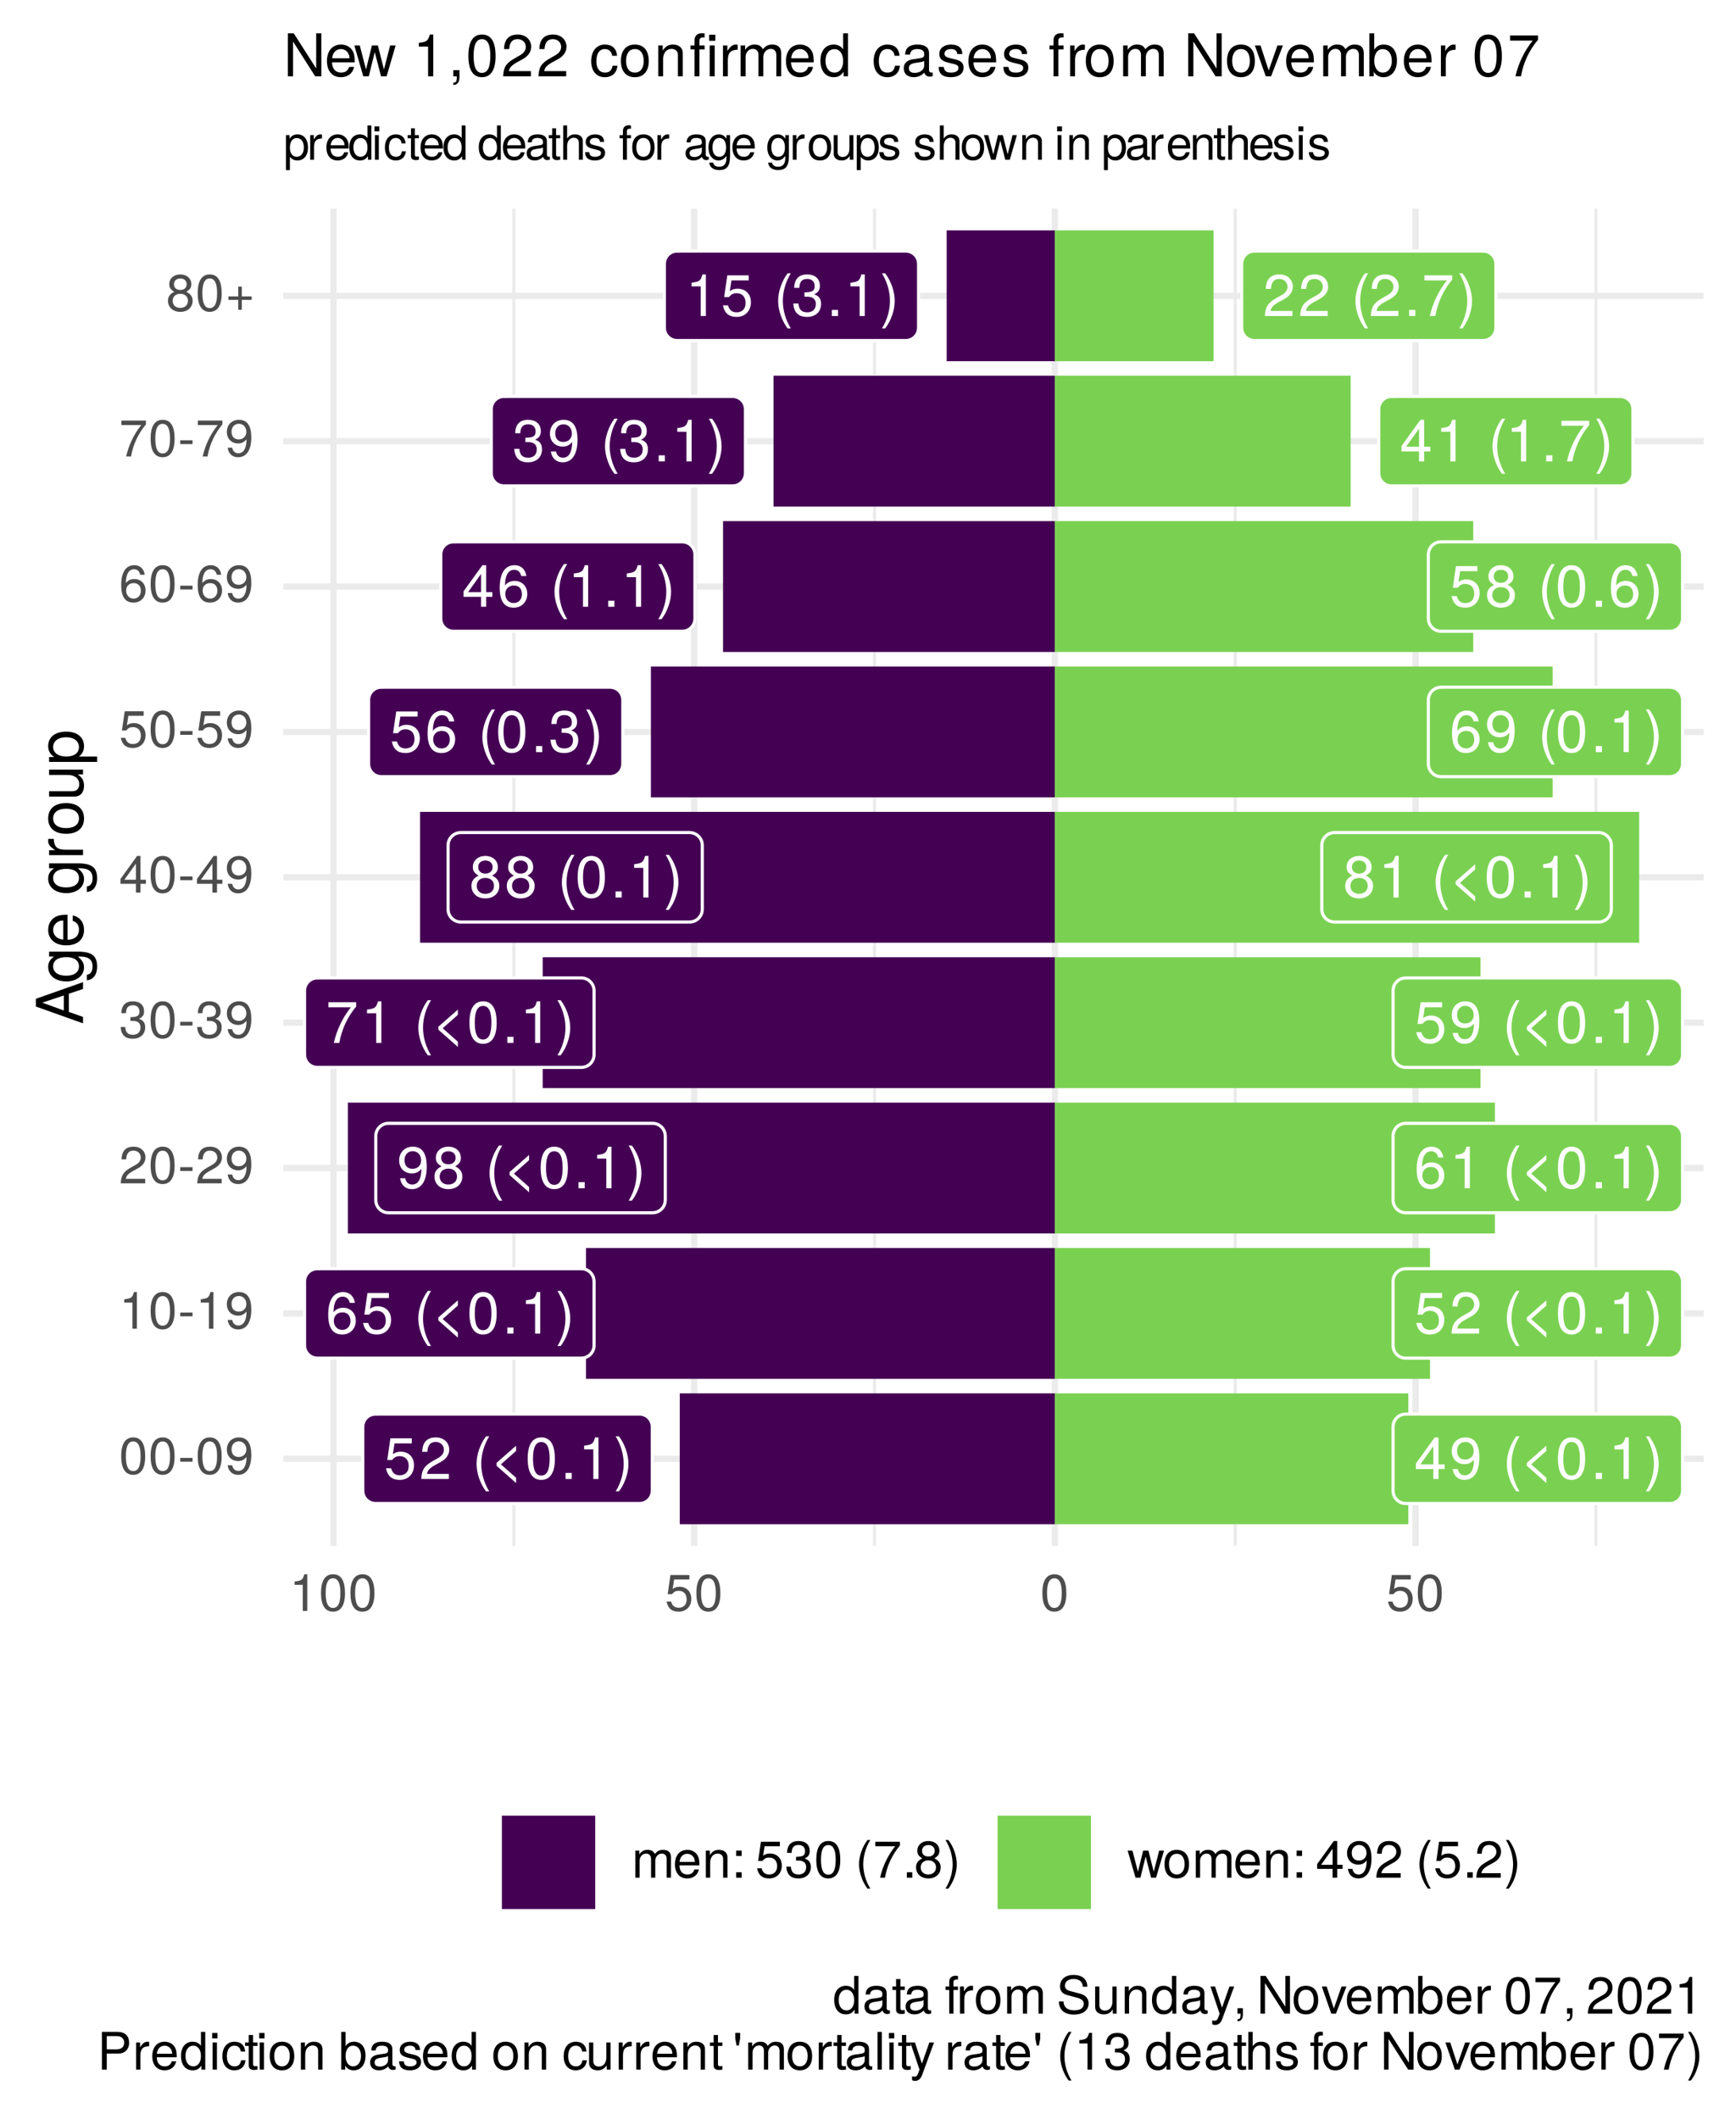 <?xml version="1.0" encoding="UTF-8"?>
<svg xmlns="http://www.w3.org/2000/svg" xmlns:xlink="http://www.w3.org/1999/xlink" width="295pt" height="360pt" viewBox="0 0 295 360" version="1.1">
<defs>
<g>
<symbol overflow="visible" id="glyph0-0">
<path style="stroke:none;" d=""/>
</symbol>
<symbol overflow="visible" id="glyph0-1">
<path style="stroke:none;" d="M 5.109 -2.344 C 5.109 -3.734 4.188 -4.641 2.828 -4.641 C 2.328 -4.641 1.938 -4.516 1.516 -4.219 L 1.797 -6.047 L 4.734 -6.047 L 4.734 -6.906 L 1.094 -6.906 L 0.562 -3.219 L 1.375 -3.219 C 1.781 -3.703 2.125 -3.875 2.672 -3.875 C 3.609 -3.875 4.203 -3.266 4.203 -2.219 C 4.203 -1.203 3.625 -0.625 2.672 -0.625 C 1.906 -0.625 1.438 -1.016 1.219 -1.812 L 0.344 -1.812 C 0.641 -0.406 1.438 0.156 2.688 0.156 C 4.109 0.156 5.109 -0.844 5.109 -2.344 Z M 5.109 -2.344 "/>
</symbol>
<symbol overflow="visible" id="glyph0-2">
<path style="stroke:none;" d="M 5.094 -4.984 C 5.094 -6.188 4.156 -7.062 2.828 -7.062 C 1.391 -7.062 0.547 -6.312 0.5 -4.609 L 1.375 -4.609 C 1.438 -5.797 1.938 -6.297 2.797 -6.297 C 3.594 -6.297 4.188 -5.719 4.188 -4.969 C 4.188 -4.406 3.859 -3.938 3.234 -3.578 L 2.312 -3.062 C 0.844 -2.219 0.422 -1.547 0.344 0 L 5.031 0 L 5.031 -0.859 L 1.328 -0.859 C 1.406 -1.438 1.734 -1.812 2.594 -2.312 L 3.594 -2.859 C 4.578 -3.391 5.094 -4.125 5.094 -4.984 Z M 5.094 -4.984 "/>
</symbol>
<symbol overflow="visible" id="glyph0-3">
<path style="stroke:none;" d=""/>
</symbol>
<symbol overflow="visible" id="glyph0-4">
<path style="stroke:none;" d="M 2.891 2.109 C 2.016 0.688 1.531 -0.984 1.531 -2.578 C 1.531 -4.156 2.016 -5.844 2.891 -7.25 L 2.344 -7.25 C 1.359 -5.953 0.734 -4.141 0.734 -2.578 C 0.734 -1 1.359 0.812 2.344 2.109 Z M 2.891 2.109 "/>
</symbol>
<symbol overflow="visible" id="glyph0-5">
<path style="stroke:none;" d="M 4.453 0.688 L 4.453 -0.203 L 1.875 -2.484 L 4.453 -4.766 L 4.453 -5.656 L 1.141 -2.75 L 1.141 -2.234 Z M 4.453 0.688 "/>
</symbol>
<symbol overflow="visible" id="glyph0-6">
<path style="stroke:none;" d="M 5.047 -3.391 C 5.047 -5.844 4.266 -7.062 2.734 -7.062 C 1.219 -7.062 0.422 -5.828 0.422 -3.453 C 0.422 -1.078 1.219 0.156 2.734 0.156 C 4.234 0.156 5.047 -1.078 5.047 -3.391 Z M 4.156 -3.469 C 4.156 -1.469 3.688 -0.578 2.719 -0.578 C 1.797 -0.578 1.328 -1.516 1.328 -3.438 C 1.328 -5.375 1.797 -6.281 2.734 -6.281 C 3.688 -6.281 4.156 -5.359 4.156 -3.469 Z M 4.156 -3.469 "/>
</symbol>
<symbol overflow="visible" id="glyph0-7">
<path style="stroke:none;" d="M 1.906 0 L 1.906 -1.031 L 0.859 -1.031 L 0.859 0 Z M 1.906 0 "/>
</symbol>
<symbol overflow="visible" id="glyph0-8">
<path style="stroke:none;" d="M 3.453 0 L 3.453 -7.062 L 2.875 -7.062 C 2.562 -5.969 2.375 -5.828 1.016 -5.656 L 1.016 -5.031 L 2.578 -5.031 L 2.578 0 Z M 3.453 0 "/>
</symbol>
<symbol overflow="visible" id="glyph0-9">
<path style="stroke:none;" d="M 2.547 -2.562 C 2.547 -4.141 1.922 -5.953 0.922 -7.25 L 0.375 -7.25 C 1.25 -5.828 1.734 -4.156 1.734 -2.562 C 1.734 -0.984 1.25 0.703 0.375 2.109 L 0.922 2.109 C 1.922 0.812 2.547 -1 2.547 -2.562 Z M 2.547 -2.562 "/>
</symbol>
<symbol overflow="visible" id="glyph0-10">
<path style="stroke:none;" d="M 5.172 -1.688 L 5.172 -2.484 L 4.125 -2.484 L 4.125 -7.062 L 3.484 -7.062 L 0.281 -2.625 L 0.281 -1.688 L 3.25 -1.688 L 3.25 0 L 4.125 0 L 4.125 -1.688 Z M 3.25 -2.484 L 1.047 -2.484 L 3.25 -5.562 Z M 3.25 -2.484 "/>
</symbol>
<symbol overflow="visible" id="glyph0-11">
<path style="stroke:none;" d="M 5.062 -3.688 C 5.062 -5.906 4.297 -7.062 2.688 -7.062 C 1.344 -7.062 0.375 -6.094 0.375 -4.719 C 0.375 -3.406 1.281 -2.516 2.547 -2.516 C 3.219 -2.516 3.703 -2.75 4.156 -3.297 C 4.156 -1.578 3.594 -0.625 2.594 -0.625 C 1.969 -0.625 1.547 -1.016 1.406 -1.688 L 0.531 -1.688 C 0.703 -0.531 1.453 0.156 2.531 0.156 C 4.188 0.156 5.062 -1.25 5.062 -3.688 Z M 4.109 -4.734 C 4.109 -3.875 3.5 -3.297 2.641 -3.297 C 1.797 -3.297 1.281 -3.844 1.281 -4.781 C 1.281 -5.688 1.875 -6.297 2.672 -6.297 C 3.5 -6.297 4.109 -5.656 4.109 -4.734 Z M 4.109 -4.734 "/>
</symbol>
<symbol overflow="visible" id="glyph0-12">
<path style="stroke:none;" d="M 5.109 -2.188 C 5.109 -3.5 4.203 -4.391 2.953 -4.391 C 2.25 -4.391 1.703 -4.125 1.328 -3.609 C 1.328 -5.328 1.891 -6.281 2.891 -6.281 C 3.516 -6.281 3.938 -5.891 4.078 -5.219 L 4.953 -5.219 C 4.781 -6.375 4.031 -7.062 2.953 -7.062 C 1.312 -7.062 0.422 -5.672 0.422 -3.219 C 0.422 -1.016 1.188 0.156 2.797 0.156 C 4.141 0.156 5.109 -0.812 5.109 -2.188 Z M 4.203 -2.125 C 4.203 -1.234 3.609 -0.625 2.812 -0.625 C 1.984 -0.625 1.375 -1.266 1.375 -2.172 C 1.375 -3.047 1.969 -3.609 2.844 -3.609 C 3.688 -3.609 4.203 -3.062 4.203 -2.125 Z M 4.203 -2.125 "/>
</symbol>
<symbol overflow="visible" id="glyph0-13">
<path style="stroke:none;" d="M 5.109 -1.984 C 5.109 -2.781 4.703 -3.328 3.891 -3.719 C 4.625 -4.156 4.859 -4.516 4.859 -5.172 C 4.859 -6.281 3.984 -7.062 2.734 -7.062 C 1.5 -7.062 0.609 -6.281 0.609 -5.172 C 0.609 -4.516 0.859 -4.156 1.578 -3.719 C 0.766 -3.328 0.375 -2.781 0.375 -2 C 0.375 -0.703 1.344 0.156 2.734 0.156 C 4.125 0.156 5.109 -0.703 5.109 -1.984 Z M 3.969 -5.156 C 3.969 -4.5 3.469 -4.062 2.734 -4.062 C 2 -4.062 1.516 -4.5 1.516 -5.172 C 1.516 -5.844 2 -6.281 2.734 -6.281 C 3.484 -6.281 3.969 -5.844 3.969 -5.156 Z M 4.203 -1.984 C 4.203 -1.141 3.609 -0.625 2.719 -0.625 C 1.859 -0.625 1.266 -1.156 1.266 -1.984 C 1.266 -2.812 1.859 -3.328 2.734 -3.328 C 3.609 -3.328 4.203 -2.812 4.203 -1.984 Z M 4.203 -1.984 "/>
</symbol>
<symbol overflow="visible" id="glyph0-14">
<path style="stroke:none;" d="M 5.172 -6.172 L 5.172 -6.906 L 0.453 -6.906 L 0.453 -6.047 L 4.266 -6.047 C 2.859 -4.266 1.875 -2.203 1.375 0 L 2.312 0 C 2.703 -2.281 3.688 -4.406 5.172 -6.172 Z M 5.172 -6.172 "/>
</symbol>
<symbol overflow="visible" id="glyph0-15">
<path style="stroke:none;" d="M 5.031 -2.047 C 5.031 -2.906 4.688 -3.406 3.844 -3.688 C 4.5 -3.953 4.828 -4.406 4.828 -5.109 C 4.828 -6.328 4.016 -7.062 2.672 -7.062 C 1.25 -7.062 0.5 -6.281 0.469 -4.781 L 1.344 -4.781 C 1.359 -5.828 1.797 -6.297 2.688 -6.297 C 3.469 -6.297 3.938 -5.828 3.938 -5.094 C 3.938 -4.328 3.609 -4.016 2.203 -4.016 L 2.203 -3.281 L 2.672 -3.281 C 3.641 -3.281 4.141 -2.828 4.141 -2.047 C 4.141 -1.156 3.594 -0.625 2.672 -0.625 C 1.719 -0.625 1.25 -1.109 1.188 -2.125 L 0.312 -2.125 C 0.422 -0.562 1.203 0.156 2.641 0.156 C 4.094 0.156 5.031 -0.719 5.031 -2.047 Z M 5.031 -2.047 "/>
</symbol>
<symbol overflow="visible" id="glyph1-0">
<path style="stroke:none;" d=""/>
</symbol>
<symbol overflow="visible" id="glyph1-1">
<path style="stroke:none;" d="M 4.453 -3 C 4.453 -5.156 3.781 -6.234 2.422 -6.234 C 1.078 -6.234 0.375 -5.141 0.375 -3.047 C 0.375 -0.953 1.078 0.125 2.422 0.125 C 3.734 0.125 4.453 -0.953 4.453 -3 Z M 3.672 -3.062 C 3.672 -1.297 3.266 -0.516 2.406 -0.516 C 1.578 -0.516 1.172 -1.344 1.172 -3.047 C 1.172 -4.75 1.578 -5.547 2.422 -5.547 C 3.25 -5.547 3.672 -4.734 3.672 -3.062 Z M 3.672 -3.062 "/>
</symbol>
<symbol overflow="visible" id="glyph1-2">
<path style="stroke:none;" d="M 2.5 -2.109 L 2.5 -2.75 L 0.406 -2.75 L 0.406 -2.109 Z M 2.5 -2.109 "/>
</symbol>
<symbol overflow="visible" id="glyph1-3">
<path style="stroke:none;" d="M 4.484 -3.266 C 4.484 -5.219 3.797 -6.234 2.375 -6.234 C 1.188 -6.234 0.328 -5.391 0.328 -4.172 C 0.328 -3.016 1.125 -2.219 2.25 -2.219 C 2.844 -2.219 3.266 -2.438 3.672 -2.922 C 3.672 -1.406 3.172 -0.547 2.281 -0.547 C 1.734 -0.547 1.359 -0.891 1.234 -1.5 L 0.469 -1.5 C 0.609 -0.469 1.281 0.125 2.234 0.125 C 3.688 0.125 4.484 -1.109 4.484 -3.266 Z M 3.641 -4.188 C 3.641 -3.422 3.094 -2.906 2.344 -2.906 C 1.594 -2.906 1.125 -3.391 1.125 -4.234 C 1.125 -5.016 1.656 -5.562 2.359 -5.562 C 3.094 -5.562 3.641 -5 3.641 -4.188 Z M 3.641 -4.188 "/>
</symbol>
<symbol overflow="visible" id="glyph1-4">
<path style="stroke:none;" d="M 3.047 0 L 3.047 -6.234 L 2.547 -6.234 C 2.266 -5.281 2.094 -5.141 0.891 -5 L 0.891 -4.438 L 2.281 -4.438 L 2.281 0 Z M 3.047 0 "/>
</symbol>
<symbol overflow="visible" id="glyph1-5">
<path style="stroke:none;" d="M 4.5 -4.406 C 4.5 -5.469 3.672 -6.234 2.5 -6.234 C 1.219 -6.234 0.484 -5.594 0.438 -4.078 L 1.219 -4.078 C 1.281 -5.125 1.703 -5.562 2.469 -5.562 C 3.172 -5.562 3.703 -5.062 3.703 -4.391 C 3.703 -3.891 3.406 -3.469 2.859 -3.156 L 2.047 -2.703 C 0.75 -1.969 0.375 -1.375 0.297 0 L 4.453 0 L 4.453 -0.766 L 1.172 -0.766 C 1.25 -1.281 1.531 -1.594 2.297 -2.047 L 3.172 -2.531 C 4.047 -2.984 4.5 -3.641 4.5 -4.406 Z M 4.5 -4.406 "/>
</symbol>
<symbol overflow="visible" id="glyph1-6">
<path style="stroke:none;" d="M 4.453 -1.812 C 4.453 -2.562 4.141 -3.016 3.391 -3.266 C 3.969 -3.5 4.266 -3.891 4.266 -4.516 C 4.266 -5.594 3.547 -6.234 2.359 -6.234 C 1.109 -6.234 0.438 -5.547 0.406 -4.219 L 1.188 -4.219 C 1.203 -5.141 1.578 -5.562 2.375 -5.562 C 3.062 -5.562 3.469 -5.156 3.469 -4.5 C 3.469 -3.828 3.188 -3.547 1.938 -3.547 L 1.938 -2.906 L 2.359 -2.906 C 3.219 -2.906 3.656 -2.5 3.656 -1.797 C 3.656 -1.016 3.172 -0.547 2.359 -0.547 C 1.516 -0.547 1.109 -0.969 1.062 -1.875 L 0.281 -1.875 C 0.375 -0.5 1.062 0.125 2.344 0.125 C 3.625 0.125 4.453 -0.641 4.453 -1.812 Z M 4.453 -1.812 "/>
</symbol>
<symbol overflow="visible" id="glyph1-7">
<path style="stroke:none;" d="M 4.578 -1.5 L 4.578 -2.188 L 3.656 -2.188 L 3.656 -6.234 L 3.078 -6.234 L 0.25 -2.312 L 0.25 -1.5 L 2.875 -1.5 L 2.875 0 L 3.656 0 L 3.656 -1.5 Z M 2.875 -2.188 L 0.922 -2.188 L 2.875 -4.922 Z M 2.875 -2.188 "/>
</symbol>
<symbol overflow="visible" id="glyph1-8">
<path style="stroke:none;" d="M 4.516 -2.062 C 4.516 -3.297 3.688 -4.109 2.5 -4.109 C 2.062 -4.109 1.703 -4 1.344 -3.734 L 1.594 -5.344 L 4.188 -5.344 L 4.188 -6.109 L 0.969 -6.109 L 0.5 -2.844 L 1.219 -2.844 C 1.578 -3.266 1.875 -3.422 2.359 -3.422 C 3.188 -3.422 3.719 -2.891 3.719 -1.969 C 3.719 -1.062 3.203 -0.547 2.359 -0.547 C 1.688 -0.547 1.266 -0.891 1.078 -1.594 L 0.312 -1.594 C 0.562 -0.359 1.266 0.125 2.375 0.125 C 3.641 0.125 4.516 -0.75 4.516 -2.062 Z M 4.516 -2.062 "/>
</symbol>
<symbol overflow="visible" id="glyph1-9">
<path style="stroke:none;" d="M 4.516 -1.938 C 4.516 -3.094 3.719 -3.875 2.609 -3.875 C 1.984 -3.875 1.5 -3.641 1.172 -3.188 C 1.172 -4.703 1.672 -5.547 2.562 -5.547 C 3.109 -5.547 3.484 -5.203 3.609 -4.609 L 4.375 -4.609 C 4.234 -5.625 3.562 -6.234 2.609 -6.234 C 1.156 -6.234 0.375 -5.016 0.375 -2.844 C 0.375 -0.891 1.047 0.125 2.469 0.125 C 3.656 0.125 4.516 -0.719 4.516 -1.938 Z M 3.719 -1.875 C 3.719 -1.094 3.188 -0.547 2.484 -0.547 C 1.766 -0.547 1.219 -1.125 1.219 -1.922 C 1.219 -2.688 1.734 -3.188 2.5 -3.188 C 3.25 -3.188 3.719 -2.703 3.719 -1.875 Z M 3.719 -1.875 "/>
</symbol>
<symbol overflow="visible" id="glyph1-10">
<path style="stroke:none;" d="M 4.578 -5.453 L 4.578 -6.109 L 0.406 -6.109 L 0.406 -5.344 L 3.781 -5.344 C 2.531 -3.781 1.656 -1.953 1.219 0 L 2.047 0 C 2.391 -2.016 3.266 -3.891 4.578 -5.453 Z M 4.578 -5.453 "/>
</symbol>
<symbol overflow="visible" id="glyph1-11">
<path style="stroke:none;" d="M 4.516 -1.766 C 4.516 -2.453 4.156 -2.938 3.438 -3.281 C 4.078 -3.672 4.297 -3.984 4.297 -4.578 C 4.297 -5.547 3.531 -6.234 2.422 -6.234 C 1.312 -6.234 0.547 -5.547 0.547 -4.578 C 0.547 -4 0.75 -3.672 1.391 -3.281 C 0.672 -2.938 0.328 -2.453 0.328 -1.766 C 0.328 -0.625 1.188 0.125 2.422 0.125 C 3.656 0.125 4.516 -0.625 4.516 -1.766 Z M 3.5 -4.562 C 3.5 -3.969 3.062 -3.594 2.422 -3.594 C 1.766 -3.594 1.344 -3.969 1.344 -4.562 C 1.344 -5.156 1.766 -5.547 2.422 -5.547 C 3.078 -5.547 3.5 -5.156 3.5 -4.562 Z M 3.719 -1.75 C 3.719 -1.016 3.188 -0.547 2.406 -0.547 C 1.641 -0.547 1.125 -1.016 1.125 -1.75 C 1.125 -2.484 1.641 -2.938 2.422 -2.938 C 3.188 -2.938 3.719 -2.484 3.719 -1.75 Z M 3.719 -1.75 "/>
</symbol>
<symbol overflow="visible" id="glyph1-12">
<path style="stroke:none;" d="M 4.547 -1.906 L 4.547 -2.5 L 2.875 -2.5 L 2.875 -4.172 L 2.266 -4.172 L 2.266 -2.5 L 0.594 -2.5 L 0.594 -1.906 L 2.266 -1.906 L 2.266 -0.234 L 2.875 -0.234 L 2.875 -1.906 Z M 4.547 -1.906 "/>
</symbol>
<symbol overflow="visible" id="glyph1-13">
<path style="stroke:none;" d="M 6.688 0 L 6.688 -3.453 C 6.688 -4.281 6.234 -4.734 5.359 -4.734 C 4.75 -4.734 4.375 -4.562 3.953 -4.031 C 3.672 -4.531 3.312 -4.734 2.703 -4.734 C 2.094 -4.734 1.688 -4.516 1.297 -3.953 L 1.297 -4.609 L 0.625 -4.609 L 0.625 0 L 1.359 0 L 1.359 -2.891 C 1.359 -3.562 1.844 -4.094 2.438 -4.094 C 2.984 -4.094 3.297 -3.766 3.297 -3.172 L 3.297 0 L 4.016 0 L 4.016 -2.891 C 4.016 -3.562 4.516 -4.094 5.109 -4.094 C 5.641 -4.094 5.953 -3.75 5.953 -3.172 L 5.953 0 Z M 6.688 0 "/>
</symbol>
<symbol overflow="visible" id="glyph1-14">
<path style="stroke:none;" d="M 4.516 -2.094 C 4.516 -2.766 4.453 -3.188 4.328 -3.531 C 4.031 -4.281 3.328 -4.734 2.469 -4.734 C 1.172 -4.734 0.359 -3.797 0.359 -2.281 C 0.359 -0.766 1.156 0.125 2.453 0.125 C 3.5 0.125 4.234 -0.469 4.422 -1.406 L 3.672 -1.406 C 3.469 -0.797 3.062 -0.547 2.469 -0.547 C 1.703 -0.547 1.141 -1.031 1.125 -2.094 Z M 3.734 -2.75 C 3.734 -2.75 3.734 -2.703 3.719 -2.688 L 1.141 -2.688 C 1.203 -3.516 1.719 -4.062 2.453 -4.062 C 3.172 -4.062 3.734 -3.469 3.734 -2.75 Z M 3.734 -2.75 "/>
</symbol>
<symbol overflow="visible" id="glyph1-15">
<path style="stroke:none;" d="M 4.281 0 L 4.281 -3.484 C 4.281 -4.25 3.719 -4.734 2.828 -4.734 C 2.141 -4.734 1.703 -4.484 1.297 -3.828 L 1.297 -4.609 L 0.609 -4.609 L 0.609 0 L 1.344 0 L 1.344 -2.547 C 1.344 -3.484 1.859 -4.094 2.609 -4.094 C 3.188 -4.094 3.547 -3.75 3.547 -3.188 L 3.547 0 Z M 4.281 0 "/>
</symbol>
<symbol overflow="visible" id="glyph1-16">
<path style="stroke:none;" d="M 1.688 0 L 1.688 -0.922 L 0.766 -0.922 L 0.766 0 Z M 1.688 -3.688 L 1.688 -4.609 L 0.766 -4.609 L 0.766 -3.688 Z M 1.688 -3.688 "/>
</symbol>
<symbol overflow="visible" id="glyph1-17">
<path style="stroke:none;" d=""/>
</symbol>
<symbol overflow="visible" id="glyph1-18">
<path style="stroke:none;" d="M 2.562 1.859 C 1.781 0.609 1.359 -0.875 1.359 -2.281 C 1.359 -3.672 1.781 -5.156 2.562 -6.406 L 2.078 -6.406 C 1.203 -5.266 0.641 -3.656 0.641 -2.281 C 0.641 -0.891 1.203 0.719 2.078 1.859 Z M 2.562 1.859 "/>
</symbol>
<symbol overflow="visible" id="glyph1-19">
<path style="stroke:none;" d="M 1.688 0 L 1.688 -0.922 L 0.766 -0.922 L 0.766 0 Z M 1.688 0 "/>
</symbol>
<symbol overflow="visible" id="glyph1-20">
<path style="stroke:none;" d="M 2.25 -2.266 C 2.25 -3.656 1.703 -5.266 0.812 -6.406 L 0.328 -6.406 C 1.109 -5.156 1.547 -3.672 1.547 -2.266 C 1.547 -0.875 1.109 0.609 0.328 1.859 L 0.812 1.859 C 1.703 0.719 2.25 -0.891 2.25 -2.266 Z M 2.25 -2.266 "/>
</symbol>
<symbol overflow="visible" id="glyph1-21">
<path style="stroke:none;" d="M 6.234 -4.609 L 5.406 -4.609 L 4.484 -1.016 L 3.578 -4.609 L 2.688 -4.609 L 1.797 -1.016 L 0.859 -4.609 L 0.047 -4.609 L 1.391 0 L 2.219 0 L 3.109 -3.609 L 4.031 0 L 4.875 0 Z M 6.234 -4.609 "/>
</symbol>
<symbol overflow="visible" id="glyph1-22">
<path style="stroke:none;" d="M 4.484 -2.266 C 4.484 -3.859 3.719 -4.734 2.391 -4.734 C 1.094 -4.734 0.312 -3.859 0.312 -2.312 C 0.312 -0.75 1.094 0.125 2.406 0.125 C 3.688 0.125 4.484 -0.75 4.484 -2.266 Z M 3.719 -2.281 C 3.719 -1.203 3.203 -0.547 2.406 -0.547 C 1.578 -0.547 1.078 -1.188 1.078 -2.312 C 1.078 -3.406 1.578 -4.062 2.406 -4.062 C 3.234 -4.062 3.719 -3.422 3.719 -2.281 Z M 3.719 -2.281 "/>
</symbol>
<symbol overflow="visible" id="glyph1-23">
<path style="stroke:none;" d="M 4.359 0 L 4.359 -6.406 L 3.625 -6.406 L 3.625 -4.031 C 3.312 -4.5 2.828 -4.734 2.203 -4.734 C 1.016 -4.734 0.234 -3.812 0.234 -2.344 C 0.234 -0.797 1 0.125 2.234 0.125 C 2.875 0.125 3.312 -0.109 3.703 -0.672 L 3.703 0 Z M 3.625 -2.281 C 3.625 -1.219 3.109 -0.547 2.344 -0.547 C 1.531 -0.547 1 -1.234 1 -2.312 C 1 -3.375 1.531 -4.062 2.328 -4.062 C 3.125 -4.062 3.625 -3.359 3.625 -2.281 Z M 3.625 -2.281 "/>
</symbol>
<symbol overflow="visible" id="glyph1-24">
<path style="stroke:none;" d="M 4.703 -0.016 L 4.703 -0.578 C 4.625 -0.547 4.594 -0.547 4.547 -0.547 C 4.297 -0.547 4.156 -0.688 4.156 -0.922 L 4.156 -3.484 C 4.156 -4.297 3.547 -4.734 2.422 -4.734 C 1.297 -4.734 0.609 -4.312 0.578 -3.25 L 1.312 -3.25 C 1.375 -3.812 1.703 -4.062 2.391 -4.062 C 3.047 -4.062 3.422 -3.812 3.422 -3.375 L 3.422 -3.188 C 3.422 -2.875 3.234 -2.75 2.656 -2.672 C 1.625 -2.547 1.453 -2.5 1.172 -2.391 C 0.641 -2.172 0.375 -1.766 0.375 -1.203 C 0.375 -0.359 0.953 0.125 1.875 0.125 C 2.469 0.125 3.047 -0.109 3.453 -0.547 C 3.531 -0.188 3.844 0.062 4.203 0.062 C 4.359 0.062 4.469 0.047 4.703 -0.016 Z M 3.422 -1.594 C 3.422 -0.938 2.75 -0.516 2.047 -0.516 C 1.469 -0.516 1.141 -0.719 1.141 -1.219 C 1.141 -1.703 1.453 -1.906 2.25 -2.016 C 3.016 -2.125 3.172 -2.156 3.422 -2.281 Z M 3.422 -1.594 "/>
</symbol>
<symbol overflow="visible" id="glyph1-25">
<path style="stroke:none;" d="M 2.234 0 L 2.234 -0.609 C 2.141 -0.594 2.016 -0.578 1.875 -0.578 C 1.562 -0.578 1.484 -0.672 1.484 -1 L 1.484 -4.016 L 2.234 -4.016 L 2.234 -4.609 L 1.484 -4.609 L 1.484 -5.875 L 0.75 -5.875 L 0.75 -4.609 L 0.125 -4.609 L 0.125 -4.016 L 0.75 -4.016 L 0.75 -0.672 C 0.75 -0.203 1.062 0.062 1.641 0.062 C 1.812 0.062 1.984 0.047 2.234 0 Z M 2.234 0 "/>
</symbol>
<symbol overflow="visible" id="glyph1-26">
<path style="stroke:none;" d="M 2.266 -4.016 L 2.266 -4.609 L 1.5 -4.609 L 1.5 -5.328 C 1.5 -5.641 1.688 -5.797 2.016 -5.797 C 2.078 -5.797 2.109 -5.797 2.266 -5.781 L 2.266 -6.391 C 2.109 -6.438 2 -6.438 1.859 -6.438 C 1.172 -6.438 0.781 -6.047 0.781 -5.391 L 0.781 -4.609 L 0.156 -4.609 L 0.156 -4.016 L 0.781 -4.016 L 0.781 0 L 1.5 0 L 1.5 -4.016 Z M 2.266 -4.016 "/>
</symbol>
<symbol overflow="visible" id="glyph1-27">
<path style="stroke:none;" d="M 2.828 -3.969 L 2.828 -4.719 C 2.703 -4.734 2.641 -4.734 2.547 -4.734 C 2.062 -4.734 1.703 -4.453 1.281 -3.781 L 1.281 -4.609 L 0.609 -4.609 L 0.609 0 L 1.344 0 L 1.344 -2.391 C 1.344 -3.438 1.688 -3.953 2.828 -3.969 Z M 2.828 -3.969 "/>
</symbol>
<symbol overflow="visible" id="glyph1-28">
<path style="stroke:none;" d="M 5.469 -1.766 C 5.469 -2.547 4.969 -3.125 4.094 -3.375 L 2.484 -3.797 C 1.719 -4 1.438 -4.25 1.438 -4.75 C 1.438 -5.406 2 -5.891 2.875 -5.891 C 3.891 -5.891 4.469 -5.422 4.469 -4.578 L 5.25 -4.578 C 5.25 -5.844 4.375 -6.578 2.891 -6.578 C 1.484 -6.578 0.609 -5.797 0.609 -4.641 C 0.609 -3.859 1.031 -3.359 1.875 -3.141 L 3.469 -2.719 C 4.281 -2.5 4.641 -2.188 4.641 -1.688 C 4.641 -0.969 4.109 -0.562 3.016 -0.562 C 1.797 -0.562 1.203 -1.172 1.203 -2.078 L 0.422 -2.078 C 0.422 -0.578 1.438 0.156 2.953 0.156 C 4.578 0.156 5.469 -0.609 5.469 -1.766 Z M 5.469 -1.766 "/>
</symbol>
<symbol overflow="visible" id="glyph1-29">
<path style="stroke:none;" d="M 4.234 0 L 4.234 -4.609 L 3.516 -4.609 L 3.516 -2.062 C 3.516 -1.125 3.016 -0.516 2.25 -0.516 C 1.672 -0.516 1.297 -0.859 1.297 -1.422 L 1.297 -4.609 L 0.578 -4.609 L 0.578 -1.125 C 0.578 -0.359 1.141 0.125 2.047 0.125 C 2.719 0.125 3.156 -0.109 3.578 -0.719 L 3.578 0 Z M 4.234 0 "/>
</symbol>
<symbol overflow="visible" id="glyph1-30">
<path style="stroke:none;" d="M 4.203 -4.609 L 3.406 -4.609 L 2.141 -1.016 L 0.953 -4.609 L 0.172 -4.609 L 1.734 0.016 L 1.453 0.75 C 1.328 1.078 1.172 1.203 0.859 1.203 C 0.75 1.203 0.641 1.172 0.469 1.141 L 0.469 1.797 C 0.625 1.875 0.781 1.922 0.969 1.922 C 1.484 1.922 1.906 1.625 2.156 0.969 Z M 4.203 -4.609 "/>
</symbol>
<symbol overflow="visible" id="glyph1-31">
<path style="stroke:none;" d="M 1.688 0.141 L 1.688 -0.922 L 0.766 -0.922 L 0.766 0 L 1.297 0 L 1.297 0.156 C 1.297 0.766 1.172 0.938 0.766 0.953 L 0.766 1.297 C 1.375 1.297 1.688 0.891 1.688 0.141 Z M 1.688 0.141 "/>
</symbol>
<symbol overflow="visible" id="glyph1-32">
<path style="stroke:none;" d="M 5.688 0 L 5.688 -6.406 L 4.906 -6.406 L 4.906 -1.172 L 1.562 -6.406 L 0.672 -6.406 L 0.672 0 L 1.438 0 L 1.438 -5.203 L 4.766 0 Z M 5.688 0 "/>
</symbol>
<symbol overflow="visible" id="glyph1-33">
<path style="stroke:none;" d="M 4.281 -4.609 L 3.453 -4.609 L 2.141 -0.875 L 0.922 -4.609 L 0.094 -4.609 L 1.703 0 L 2.5 0 Z M 4.281 -4.609 "/>
</symbol>
<symbol overflow="visible" id="glyph1-34">
<path style="stroke:none;" d="M 4.594 -2.359 C 4.594 -3.859 3.844 -4.734 2.625 -4.734 C 2 -4.734 1.547 -4.5 1.203 -3.984 L 1.203 -6.406 L 0.469 -6.406 L 0.469 0 L 1.141 0 L 1.141 -0.656 C 1.484 -0.125 1.953 0.125 2.594 0.125 C 3.812 0.125 4.594 -0.859 4.594 -2.359 Z M 3.828 -2.312 C 3.828 -1.266 3.297 -0.547 2.484 -0.547 C 1.719 -0.547 1.203 -1.266 1.203 -2.312 C 1.203 -3.391 1.719 -4.094 2.484 -4.062 C 3.312 -4.062 3.828 -3.344 3.828 -2.312 Z M 3.828 -2.312 "/>
</symbol>
<symbol overflow="visible" id="glyph1-35">
<path style="stroke:none;" d="M 5.422 -4.531 C 5.422 -5.734 4.719 -6.406 3.453 -6.406 L 0.797 -6.406 L 0.797 0 L 1.625 0 L 1.625 -2.719 L 3.641 -2.719 C 4.688 -2.719 5.422 -3.469 5.422 -4.531 Z M 4.578 -4.562 C 4.578 -3.859 4.109 -3.438 3.328 -3.438 L 1.625 -3.438 L 1.625 -5.688 L 3.328 -5.688 C 4.109 -5.688 4.578 -5.266 4.578 -4.562 Z M 4.578 -4.562 "/>
</symbol>
<symbol overflow="visible" id="glyph1-36">
<path style="stroke:none;" d="M 1.344 0 L 1.344 -4.609 L 0.609 -4.609 L 0.609 0 Z M 1.438 -5.297 L 1.438 -6.219 L 0.531 -6.219 L 0.531 -5.297 Z M 1.438 -5.297 "/>
</symbol>
<symbol overflow="visible" id="glyph1-37">
<path style="stroke:none;" d="M 4.203 -1.578 L 3.453 -1.578 C 3.328 -0.844 2.953 -0.547 2.328 -0.547 C 1.516 -0.547 1.031 -1.172 1.031 -2.266 C 1.031 -3.406 1.516 -4.062 2.312 -4.062 C 2.922 -4.062 3.312 -3.703 3.406 -3.062 L 4.141 -3.062 C 4.062 -4.188 3.359 -4.734 2.328 -4.734 C 1.078 -4.734 0.266 -3.797 0.266 -2.266 C 0.266 -0.781 1.062 0.125 2.312 0.125 C 3.406 0.125 4.109 -0.531 4.203 -1.578 Z M 4.203 -1.578 "/>
</symbol>
<symbol overflow="visible" id="glyph1-38">
<path style="stroke:none;" d="M 4.031 -1.297 C 4.031 -1.984 3.656 -2.328 2.734 -2.547 L 2.031 -2.703 C 1.438 -2.844 1.172 -3.047 1.172 -3.375 C 1.172 -3.797 1.562 -4.062 2.156 -4.062 C 2.75 -4.062 3.062 -3.812 3.078 -3.328 L 3.859 -3.328 C 3.844 -4.234 3.25 -4.734 2.188 -4.734 C 1.109 -4.734 0.406 -4.188 0.406 -3.328 C 0.406 -2.609 0.781 -2.266 1.875 -2 L 2.562 -1.844 C 3.062 -1.719 3.266 -1.562 3.266 -1.234 C 3.266 -0.797 2.844 -0.547 2.203 -0.547 C 1.547 -0.547 1.172 -0.703 1.078 -1.406 L 0.297 -1.406 C 0.328 -0.344 0.938 0.125 2.141 0.125 C 3.297 0.125 4.031 -0.406 4.031 -1.297 Z M 4.031 -1.297 "/>
</symbol>
<symbol overflow="visible" id="glyph1-39">
<path style="stroke:none;" d="M 1.25 -5.266 L 1.25 -6.234 L 0.422 -6.234 L 0.422 -5.266 L 0.656 -4.078 L 1.016 -4.078 Z M 1.25 -5.266 "/>
</symbol>
<symbol overflow="visible" id="glyph1-40">
<path style="stroke:none;" d="M 1.328 0 L 1.328 -6.406 L 0.594 -6.406 L 0.594 0 Z M 1.328 0 "/>
</symbol>
<symbol overflow="visible" id="glyph1-41">
<path style="stroke:none;" d="M 4.281 0 L 4.281 -3.484 C 4.281 -4.25 3.719 -4.734 2.828 -4.734 C 2.172 -4.734 1.781 -4.547 1.344 -3.969 L 1.344 -6.406 L 0.609 -6.406 L 0.609 0 L 1.344 0 L 1.344 -2.547 C 1.344 -3.484 1.844 -4.094 2.594 -4.094 C 3.109 -4.094 3.547 -3.797 3.547 -3.188 L 3.547 0 Z M 4.281 0 "/>
</symbol>
<symbol overflow="visible" id="glyph2-0">
<path style="stroke:none;" d=""/>
</symbol>
<symbol overflow="visible" id="glyph2-1">
<path style="stroke:none;" d="M 0 -7.188 L -8.016 -4.359 L -8.016 -3.047 L 0 -0.188 L 0 -1.281 L -2.406 -2.125 L -2.406 -5.219 L 0 -6.031 Z M -3.266 -4.922 L -3.266 -2.375 L -6.922 -3.703 Z M -3.266 -4.922 "/>
</symbol>
<symbol overflow="visible" id="glyph2-2">
<path style="stroke:none;" d="M -0.953 -5.375 L -5.766 -5.375 L -5.766 -4.531 L -4.922 -4.531 C -5.609 -4.062 -5.922 -3.516 -5.922 -2.766 C -5.922 -1.312 -4.703 -0.312 -2.828 -0.312 C -1.016 -0.312 0.172 -1.344 0.172 -2.688 C 0.172 -3.422 -0.141 -3.922 -0.875 -4.531 L -0.484 -4.531 C 1.047 -4.531 1.625 -3.906 1.625 -2.844 C 1.625 -2.109 1.359 -1.547 0.656 -1.438 L 0.656 -0.5 C 1.75 -0.609 2.391 -1.453 2.391 -2.812 C 2.391 -4.609 1.594 -5.375 -0.953 -5.375 Z M -2.844 -4.438 C -1.469 -4.438 -0.688 -3.844 -0.688 -2.875 C -0.688 -1.875 -1.484 -1.281 -2.875 -1.281 C -4.266 -1.281 -5.078 -1.891 -5.078 -2.875 C -5.078 -3.859 -4.25 -4.438 -2.844 -4.438 Z M -2.844 -4.438 "/>
</symbol>
<symbol overflow="visible" id="glyph2-3">
<path style="stroke:none;" d="M -2.625 -5.641 C -3.453 -5.641 -3.984 -5.578 -4.406 -5.406 C -5.359 -5.031 -5.922 -4.156 -5.922 -3.078 C -5.922 -1.469 -4.734 -0.438 -2.844 -0.438 C -0.953 -0.438 0.172 -1.438 0.172 -3.062 C 0.172 -4.375 -0.578 -5.297 -1.75 -5.516 L -1.75 -4.594 C -0.984 -4.344 -0.688 -3.828 -0.688 -3.094 C -0.688 -2.141 -1.297 -1.422 -2.625 -1.391 Z M -3.438 -4.656 C -3.438 -4.656 -3.391 -4.656 -3.359 -4.656 L -3.359 -1.422 C -4.391 -1.5 -5.078 -2.141 -5.078 -3.062 C -5.078 -3.969 -4.328 -4.656 -3.438 -4.656 Z M -3.438 -4.656 "/>
</symbol>
<symbol overflow="visible" id="glyph2-4">
<path style="stroke:none;" d=""/>
</symbol>
<symbol overflow="visible" id="glyph2-5">
<path style="stroke:none;" d="M -4.969 -3.531 L -5.891 -3.531 C -5.922 -3.375 -5.922 -3.297 -5.922 -3.172 C -5.922 -2.578 -5.578 -2.141 -4.719 -1.609 L -5.766 -1.609 L -5.766 -0.766 L 0 -0.766 L 0 -1.688 L -2.984 -1.688 C -4.297 -1.688 -4.938 -2.109 -4.969 -3.531 Z M -4.969 -3.531 "/>
</symbol>
<symbol overflow="visible" id="glyph2-6">
<path style="stroke:none;" d="M -2.844 -5.609 C -4.828 -5.609 -5.922 -4.656 -5.922 -2.984 C -5.922 -1.375 -4.812 -0.391 -2.875 -0.391 C -0.953 -0.391 0.172 -1.359 0.172 -3 C 0.172 -4.625 -0.953 -5.609 -2.844 -5.609 Z M -2.844 -4.656 C -1.5 -4.656 -0.688 -4.016 -0.688 -3 C -0.688 -1.984 -1.484 -1.359 -2.875 -1.359 C -4.266 -1.359 -5.078 -1.984 -5.078 -3 C -5.078 -4.031 -4.281 -4.656 -2.844 -4.656 Z M -2.844 -4.656 "/>
</symbol>
<symbol overflow="visible" id="glyph2-7">
<path style="stroke:none;" d="M 0 -5.297 L -5.766 -5.297 L -5.766 -4.391 L -2.578 -4.391 C -1.406 -4.391 -0.641 -3.766 -0.641 -2.812 C -0.641 -2.094 -1.078 -1.625 -1.766 -1.625 L -5.766 -1.625 L -5.766 -0.719 L -1.406 -0.719 C -0.453 -0.719 0.172 -1.438 0.172 -2.547 C 0.172 -3.406 -0.125 -3.938 -0.891 -4.484 L 0 -4.484 Z M 0 -5.297 "/>
</symbol>
<symbol overflow="visible" id="glyph2-8">
<path style="stroke:none;" d="M -2.828 -5.75 C -4.766 -5.75 -5.922 -4.812 -5.922 -3.281 C -5.922 -2.5 -5.578 -1.875 -4.891 -1.438 L -5.766 -1.438 L -5.766 -0.609 L 2.391 -0.609 L 2.391 -1.516 L -0.688 -1.516 C -0.094 -2 0.172 -2.547 0.172 -3.281 C 0.172 -4.781 -0.984 -5.75 -2.828 -5.75 Z M -2.844 -4.797 C -1.547 -4.797 -0.688 -4.125 -0.688 -3.125 C -0.688 -2.156 -1.484 -1.516 -2.844 -1.516 C -4.188 -1.516 -5.078 -2.156 -5.078 -3.125 C -5.078 -4.141 -4.219 -4.797 -2.844 -4.797 Z M -2.844 -4.797 "/>
</symbol>
<symbol overflow="visible" id="glyph3-0">
<path style="stroke:none;" d=""/>
</symbol>
<symbol overflow="visible" id="glyph3-1">
<path style="stroke:none;" d="M 4.188 -2.062 C 4.188 -3.469 3.5 -4.312 2.391 -4.312 C 1.812 -4.312 1.359 -4.062 1.047 -3.562 L 1.047 -4.188 L 0.438 -4.188 L 0.438 1.75 L 1.109 1.75 L 1.109 -0.5 C 1.453 -0.078 1.844 0.125 2.391 0.125 C 3.469 0.125 4.188 -0.719 4.188 -2.062 Z M 3.484 -2.078 C 3.484 -1.125 3 -0.5 2.266 -0.5 C 1.562 -0.5 1.109 -1.078 1.109 -2.062 C 1.109 -3.047 1.562 -3.688 2.266 -3.688 C 3.016 -3.688 3.484 -3.078 3.484 -2.078 Z M 3.484 -2.078 "/>
</symbol>
<symbol overflow="visible" id="glyph3-2">
<path style="stroke:none;" d="M 2.562 -3.609 L 2.562 -4.281 C 2.453 -4.297 2.406 -4.312 2.312 -4.312 C 1.875 -4.312 1.547 -4.062 1.172 -3.438 L 1.172 -4.188 L 0.562 -4.188 L 0.562 0 L 1.219 0 L 1.219 -2.172 C 1.219 -3.125 1.531 -3.594 2.562 -3.609 Z M 2.562 -3.609 "/>
</symbol>
<symbol overflow="visible" id="glyph3-3">
<path style="stroke:none;" d="M 4.109 -1.906 C 4.109 -2.516 4.062 -2.891 3.938 -3.203 C 3.656 -3.891 3.031 -4.312 2.234 -4.312 C 1.078 -4.312 0.312 -3.453 0.312 -2.078 C 0.312 -0.703 1.047 0.125 2.219 0.125 C 3.188 0.125 3.844 -0.422 4.016 -1.266 L 3.344 -1.266 C 3.156 -0.719 2.781 -0.5 2.25 -0.5 C 1.547 -0.5 1.031 -0.938 1.016 -1.906 Z M 3.391 -2.5 C 3.391 -2.5 3.391 -2.469 3.391 -2.453 L 1.031 -2.453 C 1.094 -3.188 1.562 -3.703 2.234 -3.703 C 2.891 -3.703 3.391 -3.156 3.391 -2.5 Z M 3.391 -2.5 "/>
</symbol>
<symbol overflow="visible" id="glyph3-4">
<path style="stroke:none;" d="M 3.953 0 L 3.953 -5.828 L 3.297 -5.828 L 3.297 -3.656 C 3.016 -4.094 2.562 -4.312 2.016 -4.312 C 0.922 -4.312 0.203 -3.469 0.203 -2.141 C 0.203 -0.719 0.906 0.125 2.031 0.125 C 2.609 0.125 3.016 -0.094 3.375 -0.609 L 3.375 0 Z M 3.297 -2.078 C 3.297 -1.109 2.828 -0.5 2.125 -0.5 C 1.391 -0.5 0.906 -1.125 0.906 -2.094 C 0.906 -3.078 1.391 -3.688 2.125 -3.688 C 2.844 -3.688 3.297 -3.047 3.297 -2.078 Z M 3.297 -2.078 "/>
</symbol>
<symbol overflow="visible" id="glyph3-5">
<path style="stroke:none;" d="M 1.219 0 L 1.219 -4.188 L 0.562 -4.188 L 0.562 0 Z M 1.312 -4.828 L 1.312 -5.656 L 0.484 -5.656 L 0.484 -4.828 Z M 1.312 -4.828 "/>
</symbol>
<symbol overflow="visible" id="glyph3-6">
<path style="stroke:none;" d="M 3.812 -1.438 L 3.141 -1.438 C 3.031 -0.766 2.688 -0.5 2.125 -0.5 C 1.391 -0.5 0.938 -1.062 0.938 -2.062 C 0.938 -3.109 1.375 -3.703 2.109 -3.703 C 2.656 -3.703 3.016 -3.375 3.094 -2.781 L 3.766 -2.781 C 3.688 -3.812 3.047 -4.312 2.109 -4.312 C 0.984 -4.312 0.25 -3.453 0.25 -2.062 C 0.25 -0.703 0.969 0.125 2.109 0.125 C 3.109 0.125 3.734 -0.484 3.812 -1.438 Z M 3.812 -1.438 "/>
</symbol>
<symbol overflow="visible" id="glyph3-7">
<path style="stroke:none;" d="M 2.031 0 L 2.031 -0.562 C 1.938 -0.531 1.844 -0.531 1.719 -0.531 C 1.422 -0.531 1.344 -0.609 1.344 -0.906 L 1.344 -3.641 L 2.031 -3.641 L 2.031 -4.188 L 1.344 -4.188 L 1.344 -5.344 L 0.688 -5.344 L 0.688 -4.188 L 0.109 -4.188 L 0.109 -3.641 L 0.688 -3.641 L 0.688 -0.609 C 0.688 -0.188 0.969 0.062 1.484 0.062 C 1.641 0.062 1.812 0.047 2.031 0 Z M 2.031 0 "/>
</symbol>
<symbol overflow="visible" id="glyph3-8">
<path style="stroke:none;" d=""/>
</symbol>
<symbol overflow="visible" id="glyph3-9">
<path style="stroke:none;" d="M 4.281 -0.016 L 4.281 -0.516 C 4.203 -0.5 4.172 -0.5 4.141 -0.5 C 3.906 -0.5 3.781 -0.625 3.781 -0.828 L 3.781 -3.172 C 3.781 -3.906 3.234 -4.312 2.203 -4.312 C 1.188 -4.312 0.562 -3.922 0.516 -2.953 L 1.188 -2.953 C 1.25 -3.469 1.547 -3.703 2.172 -3.703 C 2.781 -3.703 3.109 -3.469 3.109 -3.078 L 3.109 -2.891 C 3.109 -2.609 2.938 -2.5 2.422 -2.438 C 1.469 -2.312 1.328 -2.281 1.078 -2.172 C 0.578 -1.969 0.344 -1.594 0.344 -1.094 C 0.344 -0.328 0.859 0.125 1.719 0.125 C 2.25 0.125 2.766 -0.109 3.141 -0.5 C 3.203 -0.172 3.5 0.062 3.828 0.062 C 3.953 0.062 4.062 0.047 4.281 -0.016 Z M 3.109 -1.453 C 3.109 -0.844 2.5 -0.469 1.859 -0.469 C 1.344 -0.469 1.031 -0.641 1.031 -1.109 C 1.031 -1.547 1.328 -1.734 2.047 -1.844 C 2.75 -1.938 2.891 -1.969 3.109 -2.078 Z M 3.109 -1.453 "/>
</symbol>
<symbol overflow="visible" id="glyph3-10">
<path style="stroke:none;" d="M 3.891 0 L 3.891 -3.172 C 3.891 -3.875 3.391 -4.312 2.562 -4.312 C 1.969 -4.312 1.609 -4.125 1.219 -3.609 L 1.219 -5.828 L 0.562 -5.828 L 0.562 0 L 1.219 0 L 1.219 -2.312 C 1.219 -3.172 1.672 -3.734 2.359 -3.734 C 2.828 -3.734 3.219 -3.453 3.219 -2.906 L 3.219 0 Z M 3.891 0 "/>
</symbol>
<symbol overflow="visible" id="glyph3-11">
<path style="stroke:none;" d="M 3.672 -1.172 C 3.672 -1.797 3.312 -2.109 2.484 -2.312 L 1.844 -2.469 C 1.297 -2.594 1.078 -2.766 1.078 -3.062 C 1.078 -3.453 1.422 -3.703 1.953 -3.703 C 2.5 -3.703 2.781 -3.469 2.797 -3.031 L 3.5 -3.031 C 3.5 -3.844 2.953 -4.312 1.984 -4.312 C 1.016 -4.312 0.375 -3.812 0.375 -3.031 C 0.375 -2.375 0.719 -2.062 1.703 -1.828 L 2.328 -1.672 C 2.797 -1.562 2.969 -1.422 2.969 -1.125 C 2.969 -0.734 2.578 -0.5 2 -0.5 C 1.406 -0.5 1.062 -0.641 0.969 -1.281 L 0.266 -1.281 C 0.297 -0.312 0.844 0.125 1.938 0.125 C 3 0.125 3.672 -0.375 3.672 -1.172 Z M 3.672 -1.172 "/>
</symbol>
<symbol overflow="visible" id="glyph3-12">
<path style="stroke:none;" d="M 2.062 -3.641 L 2.062 -4.188 L 1.375 -4.188 L 1.375 -4.844 C 1.375 -5.125 1.531 -5.266 1.828 -5.266 C 1.891 -5.266 1.906 -5.266 2.062 -5.266 L 2.062 -5.812 C 1.906 -5.844 1.828 -5.859 1.688 -5.859 C 1.078 -5.859 0.703 -5.5 0.703 -4.906 L 0.703 -4.188 L 0.141 -4.188 L 0.141 -3.641 L 0.703 -3.641 L 0.703 0 L 1.375 0 L 1.375 -3.641 Z M 2.062 -3.641 "/>
</symbol>
<symbol overflow="visible" id="glyph3-13">
<path style="stroke:none;" d="M 4.078 -2.062 C 4.078 -3.516 3.391 -4.312 2.172 -4.312 C 1 -4.312 0.281 -3.5 0.281 -2.094 C 0.281 -0.688 0.984 0.125 2.188 0.125 C 3.359 0.125 4.078 -0.688 4.078 -2.062 Z M 3.391 -2.078 C 3.391 -1.094 2.922 -0.5 2.188 -0.5 C 1.438 -0.5 0.984 -1.078 0.984 -2.094 C 0.984 -3.109 1.438 -3.703 2.188 -3.703 C 2.938 -3.703 3.391 -3.109 3.391 -2.078 Z M 3.391 -2.078 "/>
</symbol>
<symbol overflow="visible" id="glyph3-14">
<path style="stroke:none;" d="M 3.906 -0.688 L 3.906 -4.188 L 3.297 -4.188 L 3.297 -3.578 C 2.953 -4.078 2.547 -4.312 2.016 -4.312 C 0.953 -4.312 0.234 -3.422 0.234 -2.062 C 0.234 -0.734 0.969 0.125 1.953 0.125 C 2.484 0.125 2.859 -0.109 3.297 -0.625 L 3.297 -0.359 C 3.297 0.766 2.844 1.188 2.062 1.188 C 1.531 1.188 1.125 0.984 1.047 0.484 L 0.375 0.484 C 0.438 1.266 1.062 1.75 2.047 1.75 C 3.359 1.75 3.906 1.156 3.906 -0.688 Z M 3.234 -2.078 C 3.234 -1.078 2.797 -0.5 2.094 -0.5 C 1.375 -0.5 0.922 -1.078 0.922 -2.094 C 0.922 -3.109 1.375 -3.703 2.094 -3.703 C 2.812 -3.703 3.234 -3.094 3.234 -2.078 Z M 3.234 -2.078 "/>
</symbol>
<symbol overflow="visible" id="glyph3-15">
<path style="stroke:none;" d="M 3.859 0 L 3.859 -4.188 L 3.188 -4.188 L 3.188 -1.875 C 3.188 -1.031 2.75 -0.469 2.047 -0.469 C 1.516 -0.469 1.188 -0.781 1.188 -1.281 L 1.188 -4.188 L 0.516 -4.188 L 0.516 -1.031 C 0.516 -0.328 1.047 0.125 1.859 0.125 C 2.469 0.125 2.859 -0.094 3.25 -0.641 L 3.25 0 Z M 3.859 0 "/>
</symbol>
<symbol overflow="visible" id="glyph3-16">
<path style="stroke:none;" d="M 5.656 -4.188 L 4.906 -4.188 L 4.078 -0.922 L 3.25 -4.188 L 2.438 -4.188 L 1.641 -0.922 L 0.781 -4.188 L 0.047 -4.188 L 1.266 0 L 2.016 0 L 2.828 -3.281 L 3.672 0 L 4.438 0 Z M 5.656 -4.188 "/>
</symbol>
<symbol overflow="visible" id="glyph3-17">
<path style="stroke:none;" d="M 3.891 0 L 3.891 -3.172 C 3.891 -3.859 3.375 -4.312 2.562 -4.312 C 1.938 -4.312 1.547 -4.078 1.172 -3.484 L 1.172 -4.188 L 0.562 -4.188 L 0.562 0 L 1.219 0 L 1.219 -2.312 C 1.219 -3.172 1.688 -3.734 2.375 -3.734 C 2.891 -3.734 3.234 -3.406 3.234 -2.906 L 3.234 0 Z M 3.891 0 "/>
</symbol>
<symbol overflow="visible" id="glyph4-0">
<path style="stroke:none;" d=""/>
</symbol>
<symbol overflow="visible" id="glyph4-1">
<path style="stroke:none;" d="M 6.453 0 L 6.453 -7.297 L 5.578 -7.297 L 5.578 -1.328 L 1.766 -7.297 L 0.766 -7.297 L 0.766 0 L 1.641 0 L 1.641 -5.906 L 5.406 0 Z M 6.453 0 "/>
</symbol>
<symbol overflow="visible" id="glyph4-2">
<path style="stroke:none;" d="M 5.125 -2.375 C 5.125 -3.141 5.062 -3.625 4.922 -4.016 C 4.578 -4.875 3.781 -5.391 2.797 -5.391 C 1.344 -5.391 0.406 -4.312 0.406 -2.594 C 0.406 -0.875 1.312 0.156 2.781 0.156 C 3.984 0.156 4.812 -0.531 5.016 -1.594 L 4.188 -1.594 C 3.953 -0.906 3.484 -0.625 2.812 -0.625 C 1.938 -0.625 1.297 -1.188 1.266 -2.375 Z M 4.234 -3.125 C 4.234 -3.125 4.234 -3.078 4.234 -3.062 L 1.297 -3.062 C 1.359 -3.984 1.953 -4.625 2.797 -4.625 C 3.609 -4.625 4.234 -3.938 4.234 -3.125 Z M 4.234 -3.125 "/>
</symbol>
<symbol overflow="visible" id="glyph4-3">
<path style="stroke:none;" d="M 7.078 -5.234 L 6.141 -5.234 L 5.094 -1.156 L 4.062 -5.234 L 3.047 -5.234 L 2.047 -1.156 L 0.984 -5.234 L 0.062 -5.234 L 1.578 0 L 2.516 0 L 3.531 -4.109 L 4.594 0 L 5.547 0 Z M 7.078 -5.234 "/>
</symbol>
<symbol overflow="visible" id="glyph4-4">
<path style="stroke:none;" d=""/>
</symbol>
<symbol overflow="visible" id="glyph4-5">
<path style="stroke:none;" d="M 3.469 0 L 3.469 -7.094 L 2.891 -7.094 C 2.578 -6 2.375 -5.844 1.016 -5.688 L 1.016 -5.047 L 2.594 -5.047 L 2.594 0 Z M 3.469 0 "/>
</symbol>
<symbol overflow="visible" id="glyph4-6">
<path style="stroke:none;" d="M 1.922 0.156 L 1.922 -1.047 L 0.875 -1.047 L 0.875 0 L 1.469 0 L 1.469 0.188 C 1.469 0.875 1.344 1.062 0.875 1.094 L 0.875 1.469 C 1.562 1.469 1.922 1.016 1.922 0.156 Z M 1.922 0.156 "/>
</symbol>
<symbol overflow="visible" id="glyph4-7">
<path style="stroke:none;" d="M 5.062 -3.406 C 5.062 -5.875 4.297 -7.094 2.75 -7.094 C 1.219 -7.094 0.438 -5.844 0.438 -3.469 C 0.438 -1.078 1.234 0.156 2.75 0.156 C 4.25 0.156 5.062 -1.078 5.062 -3.406 Z M 4.172 -3.484 C 4.172 -1.484 3.703 -0.578 2.734 -0.578 C 1.797 -0.578 1.328 -1.516 1.328 -3.453 C 1.328 -5.406 1.797 -6.312 2.75 -6.312 C 3.703 -6.312 4.172 -5.391 4.172 -3.484 Z M 4.172 -3.484 "/>
</symbol>
<symbol overflow="visible" id="glyph4-8">
<path style="stroke:none;" d="M 5.109 -5.016 C 5.109 -6.203 4.188 -7.094 2.844 -7.094 C 1.391 -7.094 0.547 -6.344 0.5 -4.625 L 1.375 -4.625 C 1.453 -5.812 1.938 -6.312 2.812 -6.312 C 3.609 -6.312 4.203 -5.75 4.203 -4.984 C 4.203 -4.438 3.875 -3.953 3.25 -3.594 L 2.328 -3.062 C 0.844 -2.234 0.422 -1.562 0.344 0 L 5.062 0 L 5.062 -0.875 L 1.328 -0.875 C 1.422 -1.453 1.734 -1.812 2.609 -2.328 L 3.609 -2.875 C 4.594 -3.406 5.109 -4.141 5.109 -5.016 Z M 5.109 -5.016 "/>
</symbol>
<symbol overflow="visible" id="glyph4-9">
<path style="stroke:none;" d="M 4.766 -1.797 L 3.938 -1.797 C 3.797 -0.953 3.359 -0.625 2.656 -0.625 C 1.734 -0.625 1.188 -1.328 1.188 -2.562 C 1.188 -3.875 1.719 -4.625 2.625 -4.625 C 3.328 -4.625 3.766 -4.203 3.875 -3.484 L 4.703 -3.484 C 4.609 -4.766 3.812 -5.391 2.641 -5.391 C 1.234 -5.391 0.312 -4.312 0.312 -2.562 C 0.312 -0.875 1.203 0.156 2.625 0.156 C 3.875 0.156 4.672 -0.594 4.766 -1.797 Z M 4.766 -1.797 "/>
</symbol>
<symbol overflow="visible" id="glyph4-10">
<path style="stroke:none;" d="M 5.094 -2.578 C 5.094 -4.391 4.234 -5.391 2.719 -5.391 C 1.25 -5.391 0.359 -4.375 0.359 -2.625 C 0.359 -0.859 1.234 0.156 2.734 0.156 C 4.203 0.156 5.094 -0.859 5.094 -2.578 Z M 4.234 -2.594 C 4.234 -1.359 3.656 -0.625 2.734 -0.625 C 1.797 -0.625 1.234 -1.344 1.234 -2.625 C 1.234 -3.875 1.797 -4.625 2.734 -4.625 C 3.672 -4.625 4.234 -3.891 4.234 -2.594 Z M 4.234 -2.594 "/>
</symbol>
<symbol overflow="visible" id="glyph4-11">
<path style="stroke:none;" d="M 4.875 0 L 4.875 -3.953 C 4.875 -4.828 4.219 -5.391 3.203 -5.391 C 2.438 -5.391 1.938 -5.094 1.469 -4.359 L 1.469 -5.234 L 0.703 -5.234 L 0.703 0 L 1.531 0 L 1.531 -2.891 C 1.531 -3.953 2.109 -4.656 2.953 -4.656 C 3.625 -4.656 4.047 -4.266 4.047 -3.625 L 4.047 0 Z M 4.875 0 "/>
</symbol>
<symbol overflow="visible" id="glyph4-12">
<path style="stroke:none;" d="M 2.578 -4.562 L 2.578 -5.234 L 1.703 -5.234 L 1.703 -6.062 C 1.703 -6.406 1.906 -6.594 2.297 -6.594 C 2.359 -6.594 2.391 -6.594 2.578 -6.578 L 2.578 -7.266 C 2.391 -7.312 2.281 -7.312 2.109 -7.312 C 1.344 -7.312 0.875 -6.875 0.875 -6.125 L 0.875 -5.234 L 0.188 -5.234 L 0.188 -4.562 L 0.875 -4.562 L 0.875 0 L 1.703 0 L 1.703 -4.562 Z M 4.297 0 L 4.297 -5.234 L 3.453 -5.234 L 3.453 0 Z M 4.406 -6.031 L 4.406 -7.062 L 3.359 -7.062 L 3.359 -6.031 Z M 4.406 -6.031 "/>
</symbol>
<symbol overflow="visible" id="glyph4-13">
<path style="stroke:none;" d="M 3.203 -4.516 L 3.203 -5.359 C 3.062 -5.375 3 -5.391 2.891 -5.391 C 2.344 -5.391 1.938 -5.062 1.453 -4.297 L 1.453 -5.234 L 0.703 -5.234 L 0.703 0 L 1.531 0 L 1.531 -2.719 C 1.531 -3.906 1.922 -4.484 3.203 -4.516 Z M 3.203 -4.516 "/>
</symbol>
<symbol overflow="visible" id="glyph4-14">
<path style="stroke:none;" d="M 7.594 0 L 7.594 -3.938 C 7.594 -4.875 7.078 -5.391 6.094 -5.391 C 5.406 -5.391 4.984 -5.188 4.484 -4.594 C 4.188 -5.156 3.766 -5.391 3.078 -5.391 C 2.375 -5.391 1.922 -5.125 1.469 -4.5 L 1.469 -5.234 L 0.703 -5.234 L 0.703 0 L 1.547 0 L 1.547 -3.297 C 1.547 -4.047 2.094 -4.656 2.766 -4.656 C 3.391 -4.656 3.734 -4.281 3.734 -3.609 L 3.734 0 L 4.562 0 L 4.562 -3.297 C 4.562 -4.047 5.125 -4.656 5.812 -4.656 C 6.422 -4.656 6.766 -4.266 6.766 -3.609 L 6.766 0 Z M 7.594 0 "/>
</symbol>
<symbol overflow="visible" id="glyph4-15">
<path style="stroke:none;" d="M 4.953 0 L 4.953 -7.297 L 4.125 -7.297 L 4.125 -4.578 C 3.766 -5.109 3.203 -5.391 2.516 -5.391 C 1.156 -5.391 0.266 -4.344 0.266 -2.672 C 0.266 -0.906 1.125 0.156 2.547 0.156 C 3.266 0.156 3.766 -0.125 4.203 -0.766 L 4.203 0 Z M 4.125 -2.594 C 4.125 -1.391 3.547 -0.625 2.656 -0.625 C 1.734 -0.625 1.125 -1.406 1.125 -2.625 C 1.125 -3.844 1.734 -4.609 2.656 -4.609 C 3.547 -4.609 4.125 -3.812 4.125 -2.594 Z M 4.125 -2.594 "/>
</symbol>
<symbol overflow="visible" id="glyph4-16">
<path style="stroke:none;" d="M 5.344 -0.016 L 5.344 -0.656 C 5.266 -0.625 5.219 -0.625 5.172 -0.625 C 4.875 -0.625 4.719 -0.781 4.719 -1.047 L 4.719 -3.953 C 4.719 -4.891 4.047 -5.391 2.75 -5.391 C 1.484 -5.391 0.703 -4.906 0.656 -3.688 L 1.484 -3.688 C 1.562 -4.328 1.938 -4.625 2.719 -4.625 C 3.469 -4.625 3.891 -4.344 3.891 -3.844 L 3.891 -3.625 C 3.891 -3.266 3.688 -3.125 3.016 -3.047 C 1.844 -2.891 1.656 -2.844 1.344 -2.719 C 0.734 -2.469 0.422 -2 0.422 -1.359 C 0.422 -0.406 1.078 0.156 2.141 0.156 C 2.812 0.156 3.453 -0.125 3.922 -0.625 C 4.016 -0.219 4.375 0.062 4.781 0.062 C 4.953 0.062 5.078 0.047 5.344 -0.016 Z M 3.891 -1.812 C 3.891 -1.062 3.125 -0.578 2.312 -0.578 C 1.672 -0.578 1.297 -0.812 1.297 -1.375 C 1.297 -1.938 1.656 -2.172 2.547 -2.297 C 3.438 -2.422 3.609 -2.453 3.891 -2.594 Z M 3.891 -1.812 "/>
</symbol>
<symbol overflow="visible" id="glyph4-17">
<path style="stroke:none;" d="M 4.594 -1.469 C 4.594 -2.25 4.156 -2.641 3.109 -2.891 L 2.312 -3.078 C 1.625 -3.234 1.344 -3.453 1.344 -3.828 C 1.344 -4.312 1.766 -4.625 2.453 -4.625 C 3.125 -4.625 3.484 -4.328 3.5 -3.781 L 4.375 -3.781 C 4.375 -4.812 3.688 -5.391 2.484 -5.391 C 1.266 -5.391 0.469 -4.766 0.469 -3.797 C 0.469 -2.969 0.891 -2.578 2.125 -2.281 L 2.906 -2.094 C 3.484 -1.953 3.719 -1.781 3.719 -1.406 C 3.719 -0.906 3.234 -0.625 2.5 -0.625 C 1.75 -0.625 1.328 -0.797 1.219 -1.594 L 0.344 -1.594 C 0.375 -0.391 1.062 0.156 2.438 0.156 C 3.75 0.156 4.594 -0.453 4.594 -1.469 Z M 4.594 -1.469 "/>
</symbol>
<symbol overflow="visible" id="glyph4-18">
<path style="stroke:none;" d="M 2.578 -4.562 L 2.578 -5.234 L 1.703 -5.234 L 1.703 -6.062 C 1.703 -6.406 1.906 -6.594 2.297 -6.594 C 2.359 -6.594 2.391 -6.594 2.578 -6.578 L 2.578 -7.266 C 2.391 -7.312 2.281 -7.312 2.109 -7.312 C 1.344 -7.312 0.875 -6.875 0.875 -6.125 L 0.875 -5.234 L 0.188 -5.234 L 0.188 -4.562 L 0.875 -4.562 L 0.875 0 L 1.703 0 L 1.703 -4.562 Z M 2.578 -4.562 "/>
</symbol>
<symbol overflow="visible" id="glyph4-19">
<path style="stroke:none;" d="M 4.859 -5.234 L 3.922 -5.234 L 2.438 -0.984 L 1.047 -5.234 L 0.094 -5.234 L 1.938 0 L 2.844 0 Z M 4.859 -5.234 "/>
</symbol>
<symbol overflow="visible" id="glyph4-20">
<path style="stroke:none;" d="M 5.234 -2.688 C 5.234 -4.375 4.375 -5.391 2.984 -5.391 C 2.266 -5.391 1.766 -5.125 1.375 -4.531 L 1.375 -7.297 L 0.547 -7.297 L 0.547 0 L 1.297 0 L 1.297 -0.75 C 1.688 -0.141 2.219 0.156 2.953 0.156 C 4.328 0.156 5.234 -0.984 5.234 -2.688 Z M 4.359 -2.625 C 4.359 -1.438 3.734 -0.625 2.828 -0.625 C 1.953 -0.625 1.375 -1.438 1.375 -2.625 C 1.375 -3.844 1.953 -4.656 2.828 -4.609 C 3.766 -4.609 4.359 -3.797 4.359 -2.625 Z M 4.359 -2.625 "/>
</symbol>
<symbol overflow="visible" id="glyph4-21">
<path style="stroke:none;" d="M 5.203 -6.203 L 5.203 -6.938 L 0.453 -6.938 L 0.453 -6.062 L 4.297 -6.062 C 2.875 -4.297 1.875 -2.219 1.375 0 L 2.312 0 C 2.703 -2.297 3.703 -4.438 5.203 -6.203 Z M 5.203 -6.203 "/>
</symbol>
</g>
<clipPath id="clip1">
  <path d="M 87 35.438 L 88 35.438 L 88 262.668 L 87 262.668 Z M 87 35.438 "/>
</clipPath>
<clipPath id="clip2">
  <path d="M 148 35.438 L 149 35.438 L 149 262.668 L 148 262.668 Z M 148 35.438 "/>
</clipPath>
<clipPath id="clip3">
  <path d="M 209 35.438 L 211 35.438 L 211 262.668 L 209 262.668 Z M 209 35.438 "/>
</clipPath>
<clipPath id="clip4">
  <path d="M 270 35.438 L 272 35.438 L 272 262.668 L 270 262.668 Z M 270 35.438 "/>
</clipPath>
<clipPath id="clip5">
  <path d="M 48.152 247 L 289.523 247 L 289.523 249 L 48.152 249 Z M 48.152 247 "/>
</clipPath>
<clipPath id="clip6">
  <path d="M 48.152 222 L 289.523 222 L 289.523 224 L 48.152 224 Z M 48.152 222 "/>
</clipPath>
<clipPath id="clip7">
  <path d="M 48.152 197 L 289.523 197 L 289.523 199 L 48.152 199 Z M 48.152 197 "/>
</clipPath>
<clipPath id="clip8">
  <path d="M 48.152 173 L 289.523 173 L 289.523 175 L 48.152 175 Z M 48.152 173 "/>
</clipPath>
<clipPath id="clip9">
  <path d="M 48.152 148 L 289.523 148 L 289.523 150 L 48.152 150 Z M 48.152 148 "/>
</clipPath>
<clipPath id="clip10">
  <path d="M 48.152 123 L 289.523 123 L 289.523 125 L 48.152 125 Z M 48.152 123 "/>
</clipPath>
<clipPath id="clip11">
  <path d="M 48.152 99 L 289.523 99 L 289.523 101 L 48.152 101 Z M 48.152 99 "/>
</clipPath>
<clipPath id="clip12">
  <path d="M 48.152 74 L 289.523 74 L 289.523 76 L 48.152 76 Z M 48.152 74 "/>
</clipPath>
<clipPath id="clip13">
  <path d="M 48.152 49 L 289.523 49 L 289.523 51 L 48.152 51 Z M 48.152 49 "/>
</clipPath>
<clipPath id="clip14">
  <path d="M 56 35.438 L 58 35.438 L 58 262.668 L 56 262.668 Z M 56 35.438 "/>
</clipPath>
<clipPath id="clip15">
  <path d="M 117 35.438 L 119 35.438 L 119 262.668 L 117 262.668 Z M 117 35.438 "/>
</clipPath>
<clipPath id="clip16">
  <path d="M 178 35.438 L 180 35.438 L 180 262.668 L 178 262.668 Z M 178 35.438 "/>
</clipPath>
<clipPath id="clip17">
  <path d="M 240 35.438 L 242 35.438 L 242 262.668 L 240 262.668 Z M 240 35.438 "/>
</clipPath>
</defs>
<g id="surface90">
<rect x="0" y="0" width="295" height="360" style="fill:rgb(100%,100%,100%);fill-opacity:1;stroke:none;"/>
<g clip-path="url(#clip1)" clip-rule="nonzero">
<path style="fill:none;stroke-width:0.533;stroke-linecap:butt;stroke-linejoin:round;stroke:rgb(92.157%,92.157%,92.157%);stroke-opacity:1;stroke-miterlimit:10;" d="M 87.316 262.668 L 87.316 35.438 "/>
</g>
<g clip-path="url(#clip2)" clip-rule="nonzero">
<path style="fill:none;stroke-width:0.533;stroke-linecap:butt;stroke-linejoin:round;stroke:rgb(92.157%,92.157%,92.157%);stroke-opacity:1;stroke-miterlimit:10;" d="M 148.609 262.668 L 148.609 35.438 "/>
</g>
<g clip-path="url(#clip3)" clip-rule="nonzero">
<path style="fill:none;stroke-width:0.533;stroke-linecap:butt;stroke-linejoin:round;stroke:rgb(92.157%,92.157%,92.157%);stroke-opacity:1;stroke-miterlimit:10;" d="M 209.902 262.668 L 209.902 35.438 "/>
</g>
<g clip-path="url(#clip4)" clip-rule="nonzero">
<path style="fill:none;stroke-width:0.533;stroke-linecap:butt;stroke-linejoin:round;stroke:rgb(92.157%,92.157%,92.157%);stroke-opacity:1;stroke-miterlimit:10;" d="M 271.195 262.668 L 271.195 35.438 "/>
</g>
<g clip-path="url(#clip5)" clip-rule="nonzero">
<path style="fill:none;stroke-width:1.067;stroke-linecap:butt;stroke-linejoin:round;stroke:rgb(92.157%,92.157%,92.157%);stroke-opacity:1;stroke-miterlimit:10;" d="M 48.152 247.848 L 289.52 247.848 "/>
</g>
<g clip-path="url(#clip6)" clip-rule="nonzero">
<path style="fill:none;stroke-width:1.067;stroke-linecap:butt;stroke-linejoin:round;stroke:rgb(92.157%,92.157%,92.157%);stroke-opacity:1;stroke-miterlimit:10;" d="M 48.152 223.148 L 289.52 223.148 "/>
</g>
<g clip-path="url(#clip7)" clip-rule="nonzero">
<path style="fill:none;stroke-width:1.067;stroke-linecap:butt;stroke-linejoin:round;stroke:rgb(92.157%,92.157%,92.157%);stroke-opacity:1;stroke-miterlimit:10;" d="M 48.152 198.449 L 289.52 198.449 "/>
</g>
<g clip-path="url(#clip8)" clip-rule="nonzero">
<path style="fill:none;stroke-width:1.067;stroke-linecap:butt;stroke-linejoin:round;stroke:rgb(92.157%,92.157%,92.157%);stroke-opacity:1;stroke-miterlimit:10;" d="M 48.152 173.754 L 289.52 173.754 "/>
</g>
<g clip-path="url(#clip9)" clip-rule="nonzero">
<path style="fill:none;stroke-width:1.067;stroke-linecap:butt;stroke-linejoin:round;stroke:rgb(92.157%,92.157%,92.157%);stroke-opacity:1;stroke-miterlimit:10;" d="M 48.152 149.055 L 289.52 149.055 "/>
</g>
<g clip-path="url(#clip10)" clip-rule="nonzero">
<path style="fill:none;stroke-width:1.067;stroke-linecap:butt;stroke-linejoin:round;stroke:rgb(92.157%,92.157%,92.157%);stroke-opacity:1;stroke-miterlimit:10;" d="M 48.152 124.355 L 289.52 124.355 "/>
</g>
<g clip-path="url(#clip11)" clip-rule="nonzero">
<path style="fill:none;stroke-width:1.067;stroke-linecap:butt;stroke-linejoin:round;stroke:rgb(92.157%,92.157%,92.157%);stroke-opacity:1;stroke-miterlimit:10;" d="M 48.152 99.656 L 289.52 99.656 "/>
</g>
<g clip-path="url(#clip12)" clip-rule="nonzero">
<path style="fill:none;stroke-width:1.067;stroke-linecap:butt;stroke-linejoin:round;stroke:rgb(92.157%,92.157%,92.157%);stroke-opacity:1;stroke-miterlimit:10;" d="M 48.152 74.957 L 289.52 74.957 "/>
</g>
<g clip-path="url(#clip13)" clip-rule="nonzero">
<path style="fill:none;stroke-width:1.067;stroke-linecap:butt;stroke-linejoin:round;stroke:rgb(92.157%,92.157%,92.157%);stroke-opacity:1;stroke-miterlimit:10;" d="M 48.152 50.258 L 289.52 50.258 "/>
</g>
<g clip-path="url(#clip14)" clip-rule="nonzero">
<path style="fill:none;stroke-width:1.067;stroke-linecap:butt;stroke-linejoin:round;stroke:rgb(92.157%,92.157%,92.157%);stroke-opacity:1;stroke-miterlimit:10;" d="M 56.672 262.668 L 56.672 35.438 "/>
</g>
<g clip-path="url(#clip15)" clip-rule="nonzero">
<path style="fill:none;stroke-width:1.067;stroke-linecap:butt;stroke-linejoin:round;stroke:rgb(92.157%,92.157%,92.157%);stroke-opacity:1;stroke-miterlimit:10;" d="M 117.961 262.668 L 117.961 35.438 "/>
</g>
<g clip-path="url(#clip16)" clip-rule="nonzero">
<path style="fill:none;stroke-width:1.067;stroke-linecap:butt;stroke-linejoin:round;stroke:rgb(92.157%,92.157%,92.157%);stroke-opacity:1;stroke-miterlimit:10;" d="M 179.254 262.668 L 179.254 35.438 "/>
</g>
<g clip-path="url(#clip17)" clip-rule="nonzero">
<path style="fill:none;stroke-width:1.067;stroke-linecap:butt;stroke-linejoin:round;stroke:rgb(92.157%,92.157%,92.157%);stroke-opacity:1;stroke-miterlimit:10;" d="M 240.547 262.668 L 240.547 35.438 "/>
</g>
<path style=" stroke:none;fill-rule:nonzero;fill:rgb(26.667%,0.392%,32.941%);fill-opacity:1;" d="M 115.512 258.965 L 179.258 258.965 L 179.258 236.734 L 115.512 236.734 Z M 115.512 258.965 "/>
<path style=" stroke:none;fill-rule:nonzero;fill:rgb(47.843%,81.961%,31.765%);fill-opacity:1;" d="M 179.254 258.965 L 239.32 258.965 L 239.32 236.734 L 179.254 236.734 Z M 179.254 258.965 "/>
<path style=" stroke:none;fill-rule:nonzero;fill:rgb(26.667%,0.392%,32.941%);fill-opacity:1;" d="M 99.574 234.266 L 179.254 234.266 L 179.254 212.035 L 99.574 212.035 Z M 99.574 234.266 "/>
<path style=" stroke:none;fill-rule:nonzero;fill:rgb(47.843%,81.961%,31.765%);fill-opacity:1;" d="M 179.254 234.266 L 243 234.266 L 243 212.035 L 179.254 212.035 Z M 179.254 234.266 "/>
<path style=" stroke:none;fill-rule:nonzero;fill:rgb(26.667%,0.392%,32.941%);fill-opacity:1;" d="M 59.121 209.566 L 179.254 209.566 L 179.254 187.336 L 59.121 187.336 Z M 59.121 209.566 "/>
<path style=" stroke:none;fill-rule:nonzero;fill:rgb(47.843%,81.961%,31.765%);fill-opacity:1;" d="M 179.254 209.566 L 254.031 209.566 L 254.031 187.336 L 179.254 187.336 Z M 179.254 209.566 "/>
<path style=" stroke:none;fill-rule:nonzero;fill:rgb(26.667%,0.392%,32.941%);fill-opacity:1;" d="M 92.219 184.867 L 179.254 184.867 L 179.254 162.637 L 92.219 162.637 Z M 92.219 184.867 "/>
<path style=" stroke:none;fill-rule:nonzero;fill:rgb(47.843%,81.961%,31.765%);fill-opacity:1;" d="M 179.254 184.867 L 251.578 184.867 L 251.578 162.637 L 179.254 162.637 Z M 179.254 184.867 "/>
<path style=" stroke:none;fill-rule:nonzero;fill:rgb(26.667%,0.392%,32.941%);fill-opacity:1;" d="M 71.379 160.168 L 179.254 160.168 L 179.254 137.938 L 71.379 137.938 Z M 71.379 160.168 "/>
<path style=" stroke:none;fill-rule:nonzero;fill:rgb(47.843%,81.961%,31.765%);fill-opacity:1;" d="M 179.254 160.168 L 278.547 160.168 L 278.547 137.938 L 179.254 137.938 Z M 179.254 160.168 "/>
<path style=" stroke:none;fill-rule:nonzero;fill:rgb(26.667%,0.392%,32.941%);fill-opacity:1;" d="M 110.609 135.469 L 179.258 135.469 L 179.258 113.238 L 110.609 113.238 Z M 110.609 135.469 "/>
<path style=" stroke:none;fill-rule:nonzero;fill:rgb(47.843%,81.961%,31.765%);fill-opacity:1;" d="M 179.254 135.469 L 263.836 135.469 L 263.836 113.238 L 179.254 113.238 Z M 179.254 135.469 "/>
<path style=" stroke:none;fill-rule:nonzero;fill:rgb(26.667%,0.392%,32.941%);fill-opacity:1;" d="M 122.867 110.77 L 179.258 110.77 L 179.258 88.539 L 122.867 88.539 Z M 122.867 110.77 "/>
<path style=" stroke:none;fill-rule:nonzero;fill:rgb(47.843%,81.961%,31.765%);fill-opacity:1;" d="M 179.254 110.77 L 250.352 110.77 L 250.352 88.539 L 179.254 88.539 Z M 179.254 110.77 "/>
<path style=" stroke:none;fill-rule:nonzero;fill:rgb(26.667%,0.392%,32.941%);fill-opacity:1;" d="M 131.445 86.07 L 179.254 86.07 L 179.254 63.84 L 131.445 63.84 Z M 131.445 86.07 "/>
<path style=" stroke:none;fill-rule:nonzero;fill:rgb(47.843%,81.961%,31.765%);fill-opacity:1;" d="M 179.254 86.07 L 229.516 86.07 L 229.516 63.84 L 179.254 63.84 Z M 179.254 86.07 "/>
<path style=" stroke:none;fill-rule:nonzero;fill:rgb(26.667%,0.392%,32.941%);fill-opacity:1;" d="M 160.867 61.371 L 179.254 61.371 L 179.254 39.141 L 160.867 39.141 Z M 160.867 61.371 "/>
<path style=" stroke:none;fill-rule:nonzero;fill:rgb(47.843%,81.961%,31.765%);fill-opacity:1;" d="M 179.254 61.371 L 206.223 61.371 L 206.223 39.141 L 179.254 39.141 Z M 179.254 61.371 "/>
<path style="fill-rule:nonzero;fill:rgb(26.667%,0.392%,32.941%);fill-opacity:1;stroke-width:0.533;stroke-linecap:round;stroke-linejoin:round;stroke:rgb(100%,100%,100%);stroke-opacity:1;stroke-miterlimit:10;" d="M 63.805 255.449 L 108.688 255.449 L 108.598 255.445 L 108.945 255.434 L 109.285 255.363 L 109.613 255.238 L 109.914 255.066 L 110.184 254.848 L 110.414 254.586 L 110.598 254.293 L 110.734 253.973 L 110.816 253.637 L 110.848 253.289 L 110.848 242.41 L 110.816 242.062 L 110.734 241.727 L 110.598 241.406 L 110.414 241.109 L 110.184 240.852 L 109.914 240.633 L 109.613 240.457 L 109.285 240.336 L 108.945 240.266 L 108.688 240.25 L 63.805 240.25 L 64.066 240.266 L 63.719 240.25 L 63.375 240.293 L 63.039 240.391 L 62.727 240.539 L 62.441 240.734 L 62.188 240.977 L 61.98 241.254 L 61.82 241.562 L 61.707 241.891 L 61.652 242.234 L 61.645 242.41 L 61.645 253.289 L 61.652 253.113 L 61.652 253.461 L 61.707 253.805 L 61.82 254.137 L 61.98 254.441 L 62.188 254.723 L 62.441 254.961 L 62.727 255.16 L 63.039 255.309 L 63.375 255.406 L 63.719 255.445 Z M 63.805 255.449 "/>
<g style="fill:rgb(100%,100%,100%);fill-opacity:1;">
  <use xlink:href="#glyph0-1" x="65.246" y="251.279"/>
  <use xlink:href="#glyph0-2" x="71.246" y="251.279"/>
  <use xlink:href="#glyph0-3" x="77.246" y="251.279"/>
  <use xlink:href="#glyph0-4" x="80.246" y="251.279"/>
  <use xlink:href="#glyph0-5" x="83.246" y="251.279"/>
  <use xlink:href="#glyph0-6" x="89.246" y="251.279"/>
  <use xlink:href="#glyph0-7" x="95.246" y="251.279"/>
  <use xlink:href="#glyph0-8" x="98.246" y="251.279"/>
  <use xlink:href="#glyph0-9" x="104.246" y="251.279"/>
</g>
<path style="fill-rule:nonzero;fill:rgb(47.843%,81.961%,31.765%);fill-opacity:1;stroke-width:0.533;stroke-linecap:round;stroke-linejoin:round;stroke:rgb(100%,100%,100%);stroke-opacity:1;stroke-miterlimit:10;" d="M 238.879 255.449 L 283.762 255.449 L 283.672 255.445 L 284.02 255.434 L 284.363 255.363 L 284.688 255.238 L 284.988 255.066 L 285.258 254.848 L 285.488 254.586 L 285.672 254.293 L 285.809 253.973 L 285.891 253.637 L 285.922 253.289 L 285.922 242.41 L 285.891 242.062 L 285.809 241.727 L 285.672 241.406 L 285.488 241.109 L 285.258 240.852 L 284.988 240.633 L 284.688 240.457 L 284.363 240.336 L 284.02 240.266 L 283.762 240.25 L 238.879 240.25 L 239.141 240.266 L 238.793 240.25 L 238.449 240.293 L 238.113 240.391 L 237.801 240.539 L 237.516 240.734 L 237.266 240.977 L 237.055 241.254 L 236.895 241.562 L 236.785 241.891 L 236.727 242.234 L 236.719 242.41 L 236.719 253.289 L 236.727 253.113 L 236.727 253.461 L 236.785 253.805 L 236.895 254.137 L 237.055 254.441 L 237.266 254.723 L 237.516 254.961 L 237.801 255.16 L 238.113 255.309 L 238.449 255.406 L 238.793 255.445 Z M 238.879 255.449 "/>
<g style="fill:rgb(100%,100%,100%);fill-opacity:1;">
  <use xlink:href="#glyph0-10" x="240.32" y="251.279"/>
  <use xlink:href="#glyph0-11" x="246.32" y="251.279"/>
  <use xlink:href="#glyph0-3" x="252.32" y="251.279"/>
  <use xlink:href="#glyph0-4" x="255.32" y="251.279"/>
  <use xlink:href="#glyph0-5" x="258.32" y="251.279"/>
  <use xlink:href="#glyph0-6" x="264.32" y="251.279"/>
  <use xlink:href="#glyph0-7" x="270.32" y="251.279"/>
  <use xlink:href="#glyph0-8" x="273.32" y="251.279"/>
  <use xlink:href="#glyph0-9" x="279.32" y="251.279"/>
</g>
<path style="fill-rule:nonzero;fill:rgb(26.667%,0.392%,32.941%);fill-opacity:1;stroke-width:0.533;stroke-linecap:round;stroke-linejoin:round;stroke:rgb(100%,100%,100%);stroke-opacity:1;stroke-miterlimit:10;" d="M 53.91 230.75 L 98.789 230.75 L 98.703 230.75 L 99.051 230.734 L 99.391 230.664 L 99.715 230.543 L 100.02 230.367 L 100.285 230.148 L 100.516 229.887 L 100.703 229.594 L 100.84 229.273 L 100.922 228.938 L 100.949 228.59 L 100.949 217.711 L 100.922 217.363 L 100.84 217.027 L 100.703 216.707 L 100.516 216.414 L 100.285 216.152 L 100.02 215.934 L 99.715 215.758 L 99.391 215.637 L 99.051 215.566 L 98.789 215.551 L 53.91 215.551 L 54.172 215.566 L 53.824 215.551 L 53.48 215.594 L 53.145 215.691 L 52.832 215.84 L 52.543 216.035 L 52.293 216.277 L 52.086 216.555 L 51.922 216.863 L 51.812 217.191 L 51.758 217.535 L 51.75 217.711 L 51.75 228.59 L 51.758 228.418 L 51.758 228.762 L 51.812 229.105 L 51.922 229.438 L 52.086 229.746 L 52.293 230.023 L 52.543 230.262 L 52.832 230.461 L 53.145 230.609 L 53.48 230.707 L 53.824 230.75 Z M 53.91 230.75 "/>
<g style="fill:rgb(100%,100%,100%);fill-opacity:1;">
  <use xlink:href="#glyph0-12" x="55.352" y="226.58"/>
  <use xlink:href="#glyph0-1" x="61.352" y="226.58"/>
  <use xlink:href="#glyph0-3" x="67.352" y="226.58"/>
  <use xlink:href="#glyph0-4" x="70.352" y="226.58"/>
  <use xlink:href="#glyph0-5" x="73.352" y="226.58"/>
  <use xlink:href="#glyph0-6" x="79.352" y="226.58"/>
  <use xlink:href="#glyph0-7" x="85.352" y="226.58"/>
  <use xlink:href="#glyph0-8" x="88.352" y="226.58"/>
  <use xlink:href="#glyph0-9" x="94.352" y="226.58"/>
</g>
<path style="fill-rule:nonzero;fill:rgb(47.843%,81.961%,31.765%);fill-opacity:1;stroke-width:0.533;stroke-linecap:round;stroke-linejoin:round;stroke:rgb(100%,100%,100%);stroke-opacity:1;stroke-miterlimit:10;" d="M 238.879 230.75 L 283.762 230.75 L 283.672 230.75 L 284.02 230.734 L 284.363 230.664 L 284.688 230.543 L 284.988 230.367 L 285.258 230.148 L 285.488 229.887 L 285.672 229.594 L 285.809 229.273 L 285.891 228.938 L 285.922 228.59 L 285.922 217.711 L 285.891 217.363 L 285.809 217.027 L 285.672 216.707 L 285.488 216.414 L 285.258 216.152 L 284.988 215.934 L 284.688 215.758 L 284.363 215.637 L 284.02 215.566 L 283.762 215.551 L 238.879 215.551 L 239.141 215.566 L 238.793 215.551 L 238.449 215.594 L 238.113 215.691 L 237.801 215.84 L 237.516 216.035 L 237.266 216.277 L 237.055 216.555 L 236.895 216.863 L 236.785 217.191 L 236.727 217.535 L 236.719 217.711 L 236.719 228.59 L 236.727 228.418 L 236.727 228.762 L 236.785 229.105 L 236.895 229.438 L 237.055 229.746 L 237.266 230.023 L 237.516 230.262 L 237.801 230.461 L 238.113 230.609 L 238.449 230.707 L 238.793 230.75 Z M 238.879 230.75 "/>
<g style="fill:rgb(100%,100%,100%);fill-opacity:1;">
  <use xlink:href="#glyph0-1" x="240.32" y="226.58"/>
  <use xlink:href="#glyph0-2" x="246.32" y="226.58"/>
  <use xlink:href="#glyph0-3" x="252.32" y="226.58"/>
  <use xlink:href="#glyph0-4" x="255.32" y="226.58"/>
  <use xlink:href="#glyph0-5" x="258.32" y="226.58"/>
  <use xlink:href="#glyph0-6" x="264.32" y="226.58"/>
  <use xlink:href="#glyph0-7" x="270.32" y="226.58"/>
  <use xlink:href="#glyph0-8" x="273.32" y="226.58"/>
  <use xlink:href="#glyph0-9" x="279.32" y="226.58"/>
</g>
<path style="fill-rule:nonzero;fill:rgb(26.667%,0.392%,32.941%);fill-opacity:1;stroke-width:0.533;stroke-linecap:round;stroke-linejoin:round;stroke:rgb(100%,100%,100%);stroke-opacity:1;stroke-miterlimit:10;" d="M 66.012 206.051 L 110.895 206.051 L 110.805 206.051 L 111.152 206.035 L 111.496 205.965 L 111.82 205.844 L 112.121 205.668 L 112.391 205.449 L 112.621 205.188 L 112.805 204.895 L 112.941 204.574 L 113.023 204.238 L 113.055 203.891 L 113.055 193.012 L 113.023 192.664 L 112.941 192.328 L 112.805 192.008 L 112.621 191.715 L 112.391 191.453 L 112.121 191.234 L 111.82 191.059 L 111.496 190.938 L 111.152 190.867 L 110.895 190.852 L 66.012 190.852 L 66.273 190.867 L 65.926 190.852 L 65.582 190.895 L 65.246 190.992 L 64.934 191.141 L 64.648 191.336 L 64.398 191.578 L 64.188 191.855 L 64.027 192.164 L 63.918 192.492 L 63.859 192.836 L 63.852 193.012 L 63.852 203.891 L 63.859 203.719 L 63.859 204.066 L 63.918 204.406 L 64.027 204.738 L 64.188 205.047 L 64.398 205.324 L 64.648 205.562 L 64.934 205.762 L 65.246 205.91 L 65.582 206.008 L 65.926 206.051 Z M 66.012 206.051 "/>
<g style="fill:rgb(100%,100%,100%);fill-opacity:1;">
  <use xlink:href="#glyph0-11" x="67.453" y="201.881"/>
  <use xlink:href="#glyph0-13" x="73.453" y="201.881"/>
  <use xlink:href="#glyph0-3" x="79.453" y="201.881"/>
  <use xlink:href="#glyph0-4" x="82.453" y="201.881"/>
  <use xlink:href="#glyph0-5" x="85.453" y="201.881"/>
  <use xlink:href="#glyph0-6" x="91.453" y="201.881"/>
  <use xlink:href="#glyph0-7" x="97.453" y="201.881"/>
  <use xlink:href="#glyph0-8" x="100.453" y="201.881"/>
  <use xlink:href="#glyph0-9" x="106.453" y="201.881"/>
</g>
<path style="fill-rule:nonzero;fill:rgb(47.843%,81.961%,31.765%);fill-opacity:1;stroke-width:0.533;stroke-linecap:round;stroke-linejoin:round;stroke:rgb(100%,100%,100%);stroke-opacity:1;stroke-miterlimit:10;" d="M 238.879 206.051 L 283.762 206.051 L 283.672 206.051 L 284.02 206.035 L 284.363 205.965 L 284.688 205.844 L 284.988 205.668 L 285.258 205.449 L 285.488 205.188 L 285.672 204.895 L 285.809 204.574 L 285.891 204.238 L 285.922 203.891 L 285.922 193.012 L 285.891 192.664 L 285.809 192.328 L 285.672 192.008 L 285.488 191.715 L 285.258 191.453 L 284.988 191.234 L 284.688 191.059 L 284.363 190.938 L 284.02 190.867 L 283.762 190.852 L 238.879 190.852 L 239.141 190.867 L 238.793 190.852 L 238.449 190.895 L 238.113 190.992 L 237.801 191.141 L 237.516 191.336 L 237.266 191.578 L 237.055 191.855 L 236.895 192.164 L 236.785 192.492 L 236.727 192.836 L 236.719 193.012 L 236.719 203.891 L 236.727 203.719 L 236.727 204.066 L 236.785 204.406 L 236.895 204.738 L 237.055 205.047 L 237.266 205.324 L 237.516 205.562 L 237.801 205.762 L 238.113 205.91 L 238.449 206.008 L 238.793 206.051 Z M 238.879 206.051 "/>
<g style="fill:rgb(100%,100%,100%);fill-opacity:1;">
  <use xlink:href="#glyph0-12" x="240.32" y="201.881"/>
  <use xlink:href="#glyph0-8" x="246.32" y="201.881"/>
  <use xlink:href="#glyph0-3" x="252.32" y="201.881"/>
  <use xlink:href="#glyph0-4" x="255.32" y="201.881"/>
  <use xlink:href="#glyph0-5" x="258.32" y="201.881"/>
  <use xlink:href="#glyph0-6" x="264.32" y="201.881"/>
  <use xlink:href="#glyph0-7" x="270.32" y="201.881"/>
  <use xlink:href="#glyph0-8" x="273.32" y="201.881"/>
  <use xlink:href="#glyph0-9" x="279.32" y="201.881"/>
</g>
<path style="fill-rule:nonzero;fill:rgb(26.667%,0.392%,32.941%);fill-opacity:1;stroke-width:0.533;stroke-linecap:round;stroke-linejoin:round;stroke:rgb(100%,100%,100%);stroke-opacity:1;stroke-miterlimit:10;" d="M 53.91 181.352 L 98.789 181.352 L 98.703 181.352 L 99.051 181.336 L 99.391 181.266 L 99.715 181.145 L 100.02 180.969 L 100.285 180.75 L 100.516 180.488 L 100.703 180.195 L 100.84 179.875 L 100.922 179.539 L 100.949 179.191 L 100.949 168.312 L 100.922 167.965 L 100.84 167.629 L 100.703 167.309 L 100.516 167.016 L 100.285 166.754 L 100.02 166.535 L 99.715 166.359 L 99.391 166.238 L 99.051 166.168 L 98.789 166.152 L 53.91 166.152 L 54.172 166.168 L 53.824 166.152 L 53.48 166.195 L 53.145 166.293 L 52.832 166.441 L 52.543 166.641 L 52.293 166.879 L 52.086 167.156 L 51.922 167.465 L 51.812 167.797 L 51.758 168.137 L 51.75 168.312 L 51.75 179.191 L 51.758 179.02 L 51.758 179.367 L 51.812 179.711 L 51.922 180.039 L 52.086 180.348 L 52.293 180.625 L 52.543 180.863 L 52.832 181.062 L 53.145 181.211 L 53.48 181.309 L 53.824 181.352 Z M 53.91 181.352 "/>
<g style="fill:rgb(100%,100%,100%);fill-opacity:1;">
  <use xlink:href="#glyph0-14" x="55.352" y="177.186"/>
  <use xlink:href="#glyph0-8" x="61.352" y="177.186"/>
  <use xlink:href="#glyph0-3" x="67.352" y="177.186"/>
  <use xlink:href="#glyph0-4" x="70.352" y="177.186"/>
  <use xlink:href="#glyph0-5" x="73.352" y="177.186"/>
  <use xlink:href="#glyph0-6" x="79.352" y="177.186"/>
  <use xlink:href="#glyph0-7" x="85.352" y="177.186"/>
  <use xlink:href="#glyph0-8" x="88.352" y="177.186"/>
  <use xlink:href="#glyph0-9" x="94.352" y="177.186"/>
</g>
<path style="fill-rule:nonzero;fill:rgb(47.843%,81.961%,31.765%);fill-opacity:1;stroke-width:0.533;stroke-linecap:round;stroke-linejoin:round;stroke:rgb(100%,100%,100%);stroke-opacity:1;stroke-miterlimit:10;" d="M 238.879 181.352 L 283.762 181.352 L 283.672 181.352 L 284.02 181.336 L 284.363 181.266 L 284.688 181.145 L 284.988 180.969 L 285.258 180.75 L 285.488 180.488 L 285.672 180.195 L 285.809 179.875 L 285.891 179.539 L 285.922 179.191 L 285.922 168.312 L 285.891 167.965 L 285.809 167.629 L 285.672 167.309 L 285.488 167.016 L 285.258 166.754 L 284.988 166.535 L 284.688 166.359 L 284.363 166.238 L 284.02 166.168 L 283.762 166.152 L 238.879 166.152 L 239.141 166.168 L 238.793 166.152 L 238.449 166.195 L 238.113 166.293 L 237.801 166.441 L 237.516 166.641 L 237.266 166.879 L 237.055 167.156 L 236.895 167.465 L 236.785 167.797 L 236.727 168.137 L 236.719 168.312 L 236.719 179.191 L 236.727 179.02 L 236.727 179.367 L 236.785 179.711 L 236.895 180.039 L 237.055 180.348 L 237.266 180.625 L 237.516 180.863 L 237.801 181.062 L 238.113 181.211 L 238.449 181.309 L 238.793 181.352 Z M 238.879 181.352 "/>
<g style="fill:rgb(100%,100%,100%);fill-opacity:1;">
  <use xlink:href="#glyph0-1" x="240.32" y="177.186"/>
  <use xlink:href="#glyph0-11" x="246.32" y="177.186"/>
  <use xlink:href="#glyph0-3" x="252.32" y="177.186"/>
  <use xlink:href="#glyph0-4" x="255.32" y="177.186"/>
  <use xlink:href="#glyph0-5" x="258.32" y="177.186"/>
  <use xlink:href="#glyph0-6" x="264.32" y="177.186"/>
  <use xlink:href="#glyph0-7" x="270.32" y="177.186"/>
  <use xlink:href="#glyph0-8" x="273.32" y="177.186"/>
  <use xlink:href="#glyph0-9" x="279.32" y="177.186"/>
</g>
<path style="fill-rule:nonzero;fill:rgb(26.667%,0.392%,32.941%);fill-opacity:1;stroke-width:0.533;stroke-linecap:round;stroke-linejoin:round;stroke:rgb(100%,100%,100%);stroke-opacity:1;stroke-miterlimit:10;" d="M 78.301 156.652 L 117.18 156.652 L 117.094 156.652 L 117.441 156.637 L 117.781 156.566 L 118.105 156.445 L 118.41 156.27 L 118.676 156.051 L 118.906 155.789 L 119.094 155.496 L 119.23 155.176 L 119.312 154.84 L 119.34 154.492 L 119.34 143.613 L 119.312 143.266 L 119.23 142.93 L 119.094 142.609 L 118.906 142.316 L 118.676 142.055 L 118.41 141.836 L 118.105 141.66 L 117.781 141.539 L 117.441 141.469 L 117.18 141.453 L 78.301 141.453 L 78.562 141.469 L 78.215 141.453 L 77.871 141.496 L 77.535 141.594 L 77.223 141.742 L 76.934 141.941 L 76.684 142.18 L 76.477 142.457 L 76.312 142.766 L 76.203 143.098 L 76.148 143.438 L 76.141 143.613 L 76.141 154.492 L 76.148 154.32 L 76.148 154.668 L 76.203 155.012 L 76.312 155.34 L 76.477 155.648 L 76.684 155.926 L 76.934 156.168 L 77.223 156.363 L 77.535 156.512 L 77.871 156.609 L 78.215 156.652 Z M 78.301 156.652 "/>
<g style="fill:rgb(100%,100%,100%);fill-opacity:1;">
  <use xlink:href="#glyph0-13" x="79.742" y="152.486"/>
  <use xlink:href="#glyph0-13" x="85.742" y="152.486"/>
  <use xlink:href="#glyph0-3" x="91.742" y="152.486"/>
  <use xlink:href="#glyph0-4" x="94.742" y="152.486"/>
  <use xlink:href="#glyph0-6" x="97.742" y="152.486"/>
  <use xlink:href="#glyph0-7" x="103.742" y="152.486"/>
  <use xlink:href="#glyph0-8" x="106.742" y="152.486"/>
  <use xlink:href="#glyph0-9" x="112.742" y="152.486"/>
</g>
<path style="fill-rule:nonzero;fill:rgb(47.843%,81.961%,31.765%);fill-opacity:1;stroke-width:0.533;stroke-linecap:round;stroke-linejoin:round;stroke:rgb(100%,100%,100%);stroke-opacity:1;stroke-miterlimit:10;" d="M 226.777 156.652 L 271.656 156.652 L 271.57 156.652 L 271.918 156.637 L 272.258 156.566 L 272.582 156.445 L 272.887 156.27 L 273.152 156.051 L 273.383 155.789 L 273.57 155.496 L 273.707 155.176 L 273.789 154.84 L 273.816 154.492 L 273.816 143.613 L 273.789 143.266 L 273.707 142.93 L 273.57 142.609 L 273.383 142.316 L 273.152 142.055 L 272.887 141.836 L 272.582 141.66 L 272.258 141.539 L 271.918 141.469 L 271.656 141.453 L 226.777 141.453 L 227.039 141.469 L 226.691 141.453 L 226.348 141.496 L 226.012 141.594 L 225.699 141.742 L 225.41 141.941 L 225.16 142.18 L 224.953 142.457 L 224.789 142.766 L 224.68 143.098 L 224.625 143.438 L 224.617 143.613 L 224.617 154.492 L 224.625 154.32 L 224.625 154.668 L 224.68 155.012 L 224.789 155.34 L 224.953 155.648 L 225.16 155.926 L 225.41 156.168 L 225.699 156.363 L 226.012 156.512 L 226.348 156.609 L 226.691 156.652 Z M 226.777 156.652 "/>
<g style="fill:rgb(100%,100%,100%);fill-opacity:1;">
  <use xlink:href="#glyph0-13" x="228.219" y="152.486"/>
  <use xlink:href="#glyph0-8" x="234.219" y="152.486"/>
  <use xlink:href="#glyph0-3" x="240.219" y="152.486"/>
  <use xlink:href="#glyph0-4" x="243.219" y="152.486"/>
  <use xlink:href="#glyph0-5" x="246.219" y="152.486"/>
  <use xlink:href="#glyph0-6" x="252.219" y="152.486"/>
  <use xlink:href="#glyph0-7" x="258.219" y="152.486"/>
  <use xlink:href="#glyph0-8" x="261.219" y="152.486"/>
  <use xlink:href="#glyph0-9" x="267.219" y="152.486"/>
</g>
<path style="fill-rule:nonzero;fill:rgb(26.667%,0.392%,32.941%);fill-opacity:1;stroke-width:0.533;stroke-linecap:round;stroke-linejoin:round;stroke:rgb(100%,100%,100%);stroke-opacity:1;stroke-miterlimit:10;" d="M 64.797 131.953 L 103.676 131.953 L 103.59 131.953 L 103.938 131.938 L 104.277 131.867 L 104.602 131.746 L 104.902 131.57 L 105.172 131.352 L 105.402 131.094 L 105.586 130.797 L 105.723 130.477 L 105.809 130.141 L 105.836 129.793 L 105.836 118.914 L 105.809 118.566 L 105.723 118.23 L 105.586 117.91 L 105.402 117.617 L 105.172 117.355 L 104.902 117.137 L 104.602 116.961 L 104.277 116.84 L 103.938 116.77 L 103.676 116.754 L 64.797 116.754 L 65.055 116.77 L 64.707 116.758 L 64.363 116.797 L 64.027 116.895 L 63.715 117.043 L 63.43 117.242 L 63.18 117.48 L 62.969 117.762 L 62.809 118.066 L 62.699 118.398 L 62.641 118.742 L 62.637 118.914 L 62.637 129.793 L 62.641 129.621 L 62.641 129.969 L 62.699 130.312 L 62.809 130.641 L 62.969 130.949 L 63.18 131.227 L 63.43 131.469 L 63.715 131.664 L 64.027 131.812 L 64.363 131.91 L 64.707 131.953 Z M 64.797 131.953 "/>
<g style="fill:rgb(100%,100%,100%);fill-opacity:1;">
  <use xlink:href="#glyph0-1" x="66.234" y="127.787"/>
  <use xlink:href="#glyph0-12" x="72.234" y="127.787"/>
  <use xlink:href="#glyph0-3" x="78.234" y="127.787"/>
  <use xlink:href="#glyph0-4" x="81.234" y="127.787"/>
  <use xlink:href="#glyph0-6" x="84.234" y="127.787"/>
  <use xlink:href="#glyph0-7" x="90.234" y="127.787"/>
  <use xlink:href="#glyph0-15" x="93.234" y="127.787"/>
  <use xlink:href="#glyph0-9" x="99.234" y="127.787"/>
</g>
<path style="fill-rule:nonzero;fill:rgb(47.843%,81.961%,31.765%);fill-opacity:1;stroke-width:0.533;stroke-linecap:round;stroke-linejoin:round;stroke:rgb(100%,100%,100%);stroke-opacity:1;stroke-miterlimit:10;" d="M 244.879 131.953 L 283.762 131.953 L 283.672 131.953 L 284.02 131.938 L 284.363 131.867 L 284.688 131.746 L 284.988 131.57 L 285.258 131.352 L 285.488 131.094 L 285.672 130.797 L 285.809 130.477 L 285.891 130.141 L 285.922 129.793 L 285.922 118.914 L 285.891 118.566 L 285.809 118.23 L 285.672 117.91 L 285.488 117.617 L 285.258 117.355 L 284.988 117.137 L 284.688 116.961 L 284.363 116.84 L 284.02 116.77 L 283.762 116.754 L 244.879 116.754 L 245.141 116.77 L 244.793 116.758 L 244.449 116.797 L 244.113 116.895 L 243.801 117.043 L 243.516 117.242 L 243.266 117.48 L 243.055 117.762 L 242.895 118.066 L 242.785 118.398 L 242.727 118.742 L 242.719 118.914 L 242.719 129.793 L 242.727 129.621 L 242.727 129.969 L 242.785 130.312 L 242.895 130.641 L 243.055 130.949 L 243.266 131.227 L 243.516 131.469 L 243.801 131.664 L 244.113 131.812 L 244.449 131.91 L 244.793 131.953 Z M 244.879 131.953 "/>
<g style="fill:rgb(100%,100%,100%);fill-opacity:1;">
  <use xlink:href="#glyph0-12" x="246.32" y="127.787"/>
  <use xlink:href="#glyph0-11" x="252.32" y="127.787"/>
  <use xlink:href="#glyph0-3" x="258.32" y="127.787"/>
  <use xlink:href="#glyph0-4" x="261.32" y="127.787"/>
  <use xlink:href="#glyph0-6" x="264.32" y="127.787"/>
  <use xlink:href="#glyph0-7" x="270.32" y="127.787"/>
  <use xlink:href="#glyph0-8" x="273.32" y="127.787"/>
  <use xlink:href="#glyph0-9" x="279.32" y="127.787"/>
</g>
<path style="fill-rule:nonzero;fill:rgb(26.667%,0.392%,32.941%);fill-opacity:1;stroke-width:0.533;stroke-linecap:round;stroke-linejoin:round;stroke:rgb(100%,100%,100%);stroke-opacity:1;stroke-miterlimit:10;" d="M 77.055 107.254 L 115.934 107.254 L 115.848 107.254 L 116.195 107.238 L 116.535 107.172 L 116.859 107.047 L 117.16 106.875 L 117.43 106.652 L 117.66 106.395 L 117.848 106.098 L 117.984 105.781 L 118.066 105.441 L 118.094 105.094 L 118.094 94.215 L 118.066 93.867 L 117.984 93.531 L 117.848 93.211 L 117.66 92.918 L 117.43 92.656 L 117.16 92.438 L 116.859 92.266 L 116.535 92.141 L 116.195 92.07 L 115.934 92.055 L 77.055 92.055 L 77.312 92.07 L 76.965 92.059 L 76.621 92.098 L 76.289 92.195 L 75.973 92.344 L 75.688 92.543 L 75.438 92.781 L 75.227 93.062 L 75.066 93.367 L 74.957 93.699 L 74.902 94.043 L 74.895 94.215 L 74.895 105.094 L 74.902 104.922 L 74.902 105.27 L 74.957 105.613 L 75.066 105.941 L 75.227 106.25 L 75.438 106.527 L 75.688 106.77 L 75.973 106.965 L 76.289 107.113 L 76.621 107.211 L 76.965 107.254 Z M 77.055 107.254 "/>
<g style="fill:rgb(100%,100%,100%);fill-opacity:1;">
  <use xlink:href="#glyph0-10" x="78.492" y="103.088"/>
  <use xlink:href="#glyph0-12" x="84.492" y="103.088"/>
  <use xlink:href="#glyph0-3" x="90.492" y="103.088"/>
  <use xlink:href="#glyph0-4" x="93.492" y="103.088"/>
  <use xlink:href="#glyph0-8" x="96.492" y="103.088"/>
  <use xlink:href="#glyph0-7" x="102.492" y="103.088"/>
  <use xlink:href="#glyph0-8" x="105.492" y="103.088"/>
  <use xlink:href="#glyph0-9" x="111.492" y="103.088"/>
</g>
<path style="fill-rule:nonzero;fill:rgb(47.843%,81.961%,31.765%);fill-opacity:1;stroke-width:0.533;stroke-linecap:round;stroke-linejoin:round;stroke:rgb(100%,100%,100%);stroke-opacity:1;stroke-miterlimit:10;" d="M 244.879 107.254 L 283.762 107.254 L 283.672 107.254 L 284.02 107.238 L 284.363 107.172 L 284.688 107.047 L 284.988 106.875 L 285.258 106.652 L 285.488 106.395 L 285.672 106.098 L 285.809 105.781 L 285.891 105.441 L 285.922 105.094 L 285.922 94.215 L 285.891 93.867 L 285.809 93.531 L 285.672 93.211 L 285.488 92.918 L 285.258 92.656 L 284.988 92.438 L 284.688 92.266 L 284.363 92.141 L 284.02 92.07 L 283.762 92.055 L 244.879 92.055 L 245.141 92.07 L 244.793 92.059 L 244.449 92.098 L 244.113 92.195 L 243.801 92.344 L 243.516 92.543 L 243.266 92.781 L 243.055 93.062 L 242.895 93.367 L 242.785 93.699 L 242.727 94.043 L 242.719 94.215 L 242.719 105.094 L 242.727 104.922 L 242.727 105.27 L 242.785 105.613 L 242.895 105.941 L 243.055 106.25 L 243.266 106.527 L 243.516 106.77 L 243.801 106.965 L 244.113 107.113 L 244.449 107.211 L 244.793 107.254 Z M 244.879 107.254 "/>
<g style="fill:rgb(100%,100%,100%);fill-opacity:1;">
  <use xlink:href="#glyph0-1" x="246.32" y="103.088"/>
  <use xlink:href="#glyph0-13" x="252.32" y="103.088"/>
  <use xlink:href="#glyph0-3" x="258.32" y="103.088"/>
  <use xlink:href="#glyph0-4" x="261.32" y="103.088"/>
  <use xlink:href="#glyph0-6" x="264.32" y="103.088"/>
  <use xlink:href="#glyph0-7" x="270.32" y="103.088"/>
  <use xlink:href="#glyph0-12" x="273.32" y="103.088"/>
  <use xlink:href="#glyph0-9" x="279.32" y="103.088"/>
</g>
<path style="fill-rule:nonzero;fill:rgb(26.667%,0.392%,32.941%);fill-opacity:1;stroke-width:0.533;stroke-linecap:round;stroke-linejoin:round;stroke:rgb(100%,100%,100%);stroke-opacity:1;stroke-miterlimit:10;" d="M 85.637 82.555 L 124.516 82.555 L 124.43 82.555 L 124.773 82.539 L 125.117 82.473 L 125.441 82.348 L 125.742 82.176 L 126.012 81.953 L 126.242 81.695 L 126.426 81.398 L 126.562 81.082 L 126.648 80.742 L 126.676 80.398 L 126.676 69.516 L 126.648 69.172 L 126.562 68.832 L 126.426 68.512 L 126.242 68.219 L 126.012 67.957 L 125.742 67.738 L 125.441 67.566 L 125.117 67.441 L 124.773 67.371 L 124.516 67.355 L 85.637 67.355 L 85.895 67.371 L 85.547 67.359 L 85.203 67.398 L 84.867 67.496 L 84.555 67.645 L 84.27 67.844 L 84.02 68.086 L 83.809 68.363 L 83.648 68.668 L 83.539 69 L 83.48 69.344 L 83.477 69.516 L 83.477 80.398 L 83.48 80.223 L 83.48 80.57 L 83.539 80.914 L 83.648 81.242 L 83.809 81.551 L 84.02 81.828 L 84.27 82.07 L 84.555 82.266 L 84.867 82.418 L 85.203 82.512 L 85.547 82.555 Z M 85.637 82.555 "/>
<g style="fill:rgb(100%,100%,100%);fill-opacity:1;">
  <use xlink:href="#glyph0-15" x="87.074" y="78.389"/>
  <use xlink:href="#glyph0-11" x="93.074" y="78.389"/>
  <use xlink:href="#glyph0-3" x="99.074" y="78.389"/>
  <use xlink:href="#glyph0-4" x="102.074" y="78.389"/>
  <use xlink:href="#glyph0-15" x="105.074" y="78.389"/>
  <use xlink:href="#glyph0-7" x="111.074" y="78.389"/>
  <use xlink:href="#glyph0-8" x="114.074" y="78.389"/>
  <use xlink:href="#glyph0-9" x="120.074" y="78.389"/>
</g>
<path style="fill-rule:nonzero;fill:rgb(47.843%,81.961%,31.765%);fill-opacity:1;stroke-width:0.533;stroke-linecap:round;stroke-linejoin:round;stroke:rgb(100%,100%,100%);stroke-opacity:1;stroke-miterlimit:10;" d="M 236.449 82.555 L 275.328 82.555 L 275.242 82.555 L 275.59 82.539 L 275.93 82.473 L 276.254 82.348 L 276.555 82.176 L 276.824 81.953 L 277.055 81.695 L 277.242 81.398 L 277.379 81.082 L 277.461 80.742 L 277.488 80.398 L 277.488 69.516 L 277.461 69.172 L 277.379 68.832 L 277.242 68.512 L 277.055 68.219 L 276.824 67.957 L 276.555 67.738 L 276.254 67.566 L 275.93 67.441 L 275.59 67.371 L 275.328 67.355 L 236.449 67.355 L 236.707 67.371 L 236.363 67.359 L 236.016 67.398 L 235.684 67.496 L 235.367 67.645 L 235.082 67.844 L 234.832 68.086 L 234.621 68.363 L 234.461 68.668 L 234.352 69 L 234.297 69.344 L 234.289 69.516 L 234.289 80.398 L 234.297 80.223 L 234.297 80.57 L 234.352 80.914 L 234.461 81.242 L 234.621 81.551 L 234.832 81.828 L 235.082 82.07 L 235.367 82.266 L 235.684 82.418 L 236.016 82.512 L 236.363 82.555 Z M 236.449 82.555 "/>
<g style="fill:rgb(100%,100%,100%);fill-opacity:1;">
  <use xlink:href="#glyph0-10" x="237.887" y="78.389"/>
  <use xlink:href="#glyph0-8" x="243.887" y="78.389"/>
  <use xlink:href="#glyph0-3" x="249.887" y="78.389"/>
  <use xlink:href="#glyph0-4" x="252.887" y="78.389"/>
  <use xlink:href="#glyph0-8" x="255.887" y="78.389"/>
  <use xlink:href="#glyph0-7" x="261.887" y="78.389"/>
  <use xlink:href="#glyph0-14" x="264.887" y="78.389"/>
  <use xlink:href="#glyph0-9" x="270.887" y="78.389"/>
</g>
<path style="fill-rule:nonzero;fill:rgb(26.667%,0.392%,32.941%);fill-opacity:1;stroke-width:0.533;stroke-linecap:round;stroke-linejoin:round;stroke:rgb(100%,100%,100%);stroke-opacity:1;stroke-miterlimit:10;" d="M 115.055 57.859 L 153.934 57.859 L 153.848 57.855 L 154.195 57.844 L 154.535 57.773 L 154.859 57.648 L 155.16 57.477 L 155.43 57.254 L 155.66 56.996 L 155.848 56.703 L 155.984 56.383 L 156.066 56.043 L 156.094 55.699 L 156.094 44.816 L 156.066 44.473 L 155.984 44.133 L 155.848 43.812 L 155.66 43.52 L 155.43 43.262 L 155.16 43.039 L 154.859 42.867 L 154.535 42.742 L 154.195 42.672 L 153.934 42.656 L 115.055 42.656 L 115.316 42.672 L 114.969 42.66 L 114.621 42.703 L 114.289 42.797 L 113.973 42.945 L 113.688 43.145 L 113.438 43.387 L 113.23 43.664 L 113.066 43.973 L 112.957 44.301 L 112.902 44.645 L 112.895 44.816 L 112.895 55.699 L 112.902 55.523 L 112.902 55.871 L 112.957 56.215 L 113.066 56.543 L 113.23 56.852 L 113.438 57.129 L 113.688 57.371 L 113.973 57.566 L 114.289 57.719 L 114.621 57.812 L 114.969 57.855 Z M 115.055 57.859 "/>
<g style="fill:rgb(100%,100%,100%);fill-opacity:1;">
  <use xlink:href="#glyph0-8" x="116.496" y="53.689"/>
  <use xlink:href="#glyph0-1" x="122.496" y="53.689"/>
  <use xlink:href="#glyph0-3" x="128.496" y="53.689"/>
  <use xlink:href="#glyph0-4" x="131.496" y="53.689"/>
  <use xlink:href="#glyph0-15" x="134.496" y="53.689"/>
  <use xlink:href="#glyph0-7" x="140.496" y="53.689"/>
  <use xlink:href="#glyph0-8" x="143.496" y="53.689"/>
  <use xlink:href="#glyph0-9" x="149.496" y="53.689"/>
</g>
<path style="fill-rule:nonzero;fill:rgb(47.843%,81.961%,31.765%);fill-opacity:1;stroke-width:0.533;stroke-linecap:round;stroke-linejoin:round;stroke:rgb(100%,100%,100%);stroke-opacity:1;stroke-miterlimit:10;" d="M 213.16 57.859 L 252.039 57.859 L 251.953 57.855 L 252.297 57.844 L 252.641 57.773 L 252.965 57.648 L 253.266 57.477 L 253.535 57.254 L 253.766 56.996 L 253.949 56.703 L 254.086 56.383 L 254.172 56.043 L 254.199 55.699 L 254.199 44.816 L 254.172 44.473 L 254.086 44.133 L 253.949 43.812 L 253.766 43.52 L 253.535 43.262 L 253.266 43.039 L 252.965 42.867 L 252.641 42.742 L 252.297 42.672 L 252.039 42.656 L 213.16 42.656 L 213.418 42.672 L 213.07 42.66 L 212.727 42.703 L 212.391 42.797 L 212.078 42.945 L 211.793 43.145 L 211.543 43.387 L 211.332 43.664 L 211.172 43.973 L 211.062 44.301 L 211.004 44.645 L 211 44.816 L 211 55.699 L 211.004 55.523 L 211.004 55.871 L 211.062 56.215 L 211.172 56.543 L 211.332 56.852 L 211.543 57.129 L 211.793 57.371 L 212.078 57.566 L 212.391 57.719 L 212.727 57.812 L 213.07 57.855 Z M 213.16 57.859 "/>
<g style="fill:rgb(100%,100%,100%);fill-opacity:1;">
  <use xlink:href="#glyph0-2" x="214.598" y="53.689"/>
  <use xlink:href="#glyph0-2" x="220.598" y="53.689"/>
  <use xlink:href="#glyph0-3" x="226.598" y="53.689"/>
  <use xlink:href="#glyph0-4" x="229.598" y="53.689"/>
  <use xlink:href="#glyph0-2" x="232.598" y="53.689"/>
  <use xlink:href="#glyph0-7" x="238.598" y="53.689"/>
  <use xlink:href="#glyph0-14" x="241.598" y="53.689"/>
  <use xlink:href="#glyph0-9" x="247.598" y="53.689"/>
</g>
<g style="fill:rgb(30.196%,30.196%,30.196%);fill-opacity:1;">
  <use xlink:href="#glyph1-1" x="20.219" y="250.45"/>
  <use xlink:href="#glyph1-1" x="25.219" y="250.45"/>
  <use xlink:href="#glyph1-2" x="30.219" y="250.45"/>
  <use xlink:href="#glyph1-1" x="33.219" y="250.45"/>
  <use xlink:href="#glyph1-3" x="38.219" y="250.45"/>
</g>
<g style="fill:rgb(30.196%,30.196%,30.196%);fill-opacity:1;">
  <use xlink:href="#glyph1-4" x="20.219" y="225.751"/>
  <use xlink:href="#glyph1-1" x="25.219" y="225.751"/>
  <use xlink:href="#glyph1-2" x="30.219" y="225.751"/>
  <use xlink:href="#glyph1-4" x="33.219" y="225.751"/>
  <use xlink:href="#glyph1-3" x="38.219" y="225.751"/>
</g>
<g style="fill:rgb(30.196%,30.196%,30.196%);fill-opacity:1;">
  <use xlink:href="#glyph1-5" x="20.219" y="201.052"/>
  <use xlink:href="#glyph1-1" x="25.219" y="201.052"/>
  <use xlink:href="#glyph1-2" x="30.219" y="201.052"/>
  <use xlink:href="#glyph1-5" x="33.219" y="201.052"/>
  <use xlink:href="#glyph1-3" x="38.219" y="201.052"/>
</g>
<g style="fill:rgb(30.196%,30.196%,30.196%);fill-opacity:1;">
  <use xlink:href="#glyph1-6" x="20.219" y="176.356"/>
  <use xlink:href="#glyph1-1" x="25.219" y="176.356"/>
  <use xlink:href="#glyph1-2" x="30.219" y="176.356"/>
  <use xlink:href="#glyph1-6" x="33.219" y="176.356"/>
  <use xlink:href="#glyph1-3" x="38.219" y="176.356"/>
</g>
<g style="fill:rgb(30.196%,30.196%,30.196%);fill-opacity:1;">
  <use xlink:href="#glyph1-7" x="20.219" y="151.657"/>
  <use xlink:href="#glyph1-1" x="25.219" y="151.657"/>
  <use xlink:href="#glyph1-2" x="30.219" y="151.657"/>
  <use xlink:href="#glyph1-7" x="33.219" y="151.657"/>
  <use xlink:href="#glyph1-3" x="38.219" y="151.657"/>
</g>
<g style="fill:rgb(30.196%,30.196%,30.196%);fill-opacity:1;">
  <use xlink:href="#glyph1-8" x="20.219" y="126.958"/>
  <use xlink:href="#glyph1-1" x="25.219" y="126.958"/>
  <use xlink:href="#glyph1-2" x="30.219" y="126.958"/>
  <use xlink:href="#glyph1-8" x="33.219" y="126.958"/>
  <use xlink:href="#glyph1-3" x="38.219" y="126.958"/>
</g>
<g style="fill:rgb(30.196%,30.196%,30.196%);fill-opacity:1;">
  <use xlink:href="#glyph1-9" x="20.219" y="102.259"/>
  <use xlink:href="#glyph1-1" x="25.219" y="102.259"/>
  <use xlink:href="#glyph1-2" x="30.219" y="102.259"/>
  <use xlink:href="#glyph1-9" x="33.219" y="102.259"/>
  <use xlink:href="#glyph1-3" x="38.219" y="102.259"/>
</g>
<g style="fill:rgb(30.196%,30.196%,30.196%);fill-opacity:1;">
  <use xlink:href="#glyph1-10" x="20.219" y="77.56"/>
  <use xlink:href="#glyph1-1" x="25.219" y="77.56"/>
  <use xlink:href="#glyph1-2" x="30.219" y="77.56"/>
  <use xlink:href="#glyph1-10" x="33.219" y="77.56"/>
  <use xlink:href="#glyph1-3" x="38.219" y="77.56"/>
</g>
<g style="fill:rgb(30.196%,30.196%,30.196%);fill-opacity:1;">
  <use xlink:href="#glyph1-11" x="28.219" y="52.86"/>
  <use xlink:href="#glyph1-1" x="33.219" y="52.86"/>
  <use xlink:href="#glyph1-12" x="38.219" y="52.86"/>
</g>
<g style="fill:rgb(30.196%,30.196%,30.196%);fill-opacity:1;">
  <use xlink:href="#glyph1-4" x="49.172" y="273.7"/>
  <use xlink:href="#glyph1-1" x="54.172" y="273.7"/>
  <use xlink:href="#glyph1-1" x="59.172" y="273.7"/>
</g>
<g style="fill:rgb(30.196%,30.196%,30.196%);fill-opacity:1;">
  <use xlink:href="#glyph1-8" x="112.961" y="273.7"/>
  <use xlink:href="#glyph1-1" x="117.961" y="273.7"/>
</g>
<g style="fill:rgb(30.196%,30.196%,30.196%);fill-opacity:1;">
  <use xlink:href="#glyph1-1" x="176.754" y="273.7"/>
</g>
<g style="fill:rgb(30.196%,30.196%,30.196%);fill-opacity:1;">
  <use xlink:href="#glyph1-8" x="235.547" y="273.7"/>
  <use xlink:href="#glyph1-1" x="240.547" y="273.7"/>
</g>
<g style="fill:rgb(0%,0%,0%);fill-opacity:1;">
  <use xlink:href="#glyph2-1" x="14.108" y="174.055"/>
  <use xlink:href="#glyph2-2" x="14.108" y="167.055"/>
  <use xlink:href="#glyph2-3" x="14.108" y="161.055"/>
  <use xlink:href="#glyph2-4" x="14.108" y="155.055"/>
  <use xlink:href="#glyph2-2" x="14.108" y="152.055"/>
  <use xlink:href="#glyph2-5" x="14.108" y="146.055"/>
  <use xlink:href="#glyph2-6" x="14.108" y="142.055"/>
  <use xlink:href="#glyph2-7" x="14.108" y="136.055"/>
  <use xlink:href="#glyph2-8" x="14.108" y="130.055"/>
</g>
<path style=" stroke:none;fill-rule:nonzero;fill:rgb(26.667%,0.392%,32.941%);fill-opacity:1;" d="M 85.285 324.348 L 101.148 324.348 L 101.148 308.484 L 85.285 308.484 Z M 85.285 324.348 "/>
<path style=" stroke:none;fill-rule:nonzero;fill:rgb(47.843%,81.961%,31.765%);fill-opacity:1;" d="M 169.523 324.348 L 185.387 324.348 L 185.387 308.484 L 169.523 308.484 Z M 169.523 324.348 "/>
<g style="fill:rgb(0%,0%,0%);fill-opacity:1;">
  <use xlink:href="#glyph1-13" x="107.336" y="319.021"/>
  <use xlink:href="#glyph1-14" x="114.336" y="319.021"/>
  <use xlink:href="#glyph1-15" x="119.336" y="319.021"/>
  <use xlink:href="#glyph1-16" x="124.336" y="319.021"/>
  <use xlink:href="#glyph1-17" x="126.336" y="319.021"/>
  <use xlink:href="#glyph1-8" x="128.336" y="319.021"/>
  <use xlink:href="#glyph1-6" x="133.336" y="319.021"/>
  <use xlink:href="#glyph1-1" x="138.336" y="319.021"/>
  <use xlink:href="#glyph1-17" x="143.336" y="319.021"/>
  <use xlink:href="#glyph1-18" x="145.336" y="319.021"/>
  <use xlink:href="#glyph1-10" x="148.336" y="319.021"/>
  <use xlink:href="#glyph1-19" x="153.336" y="319.021"/>
  <use xlink:href="#glyph1-11" x="155.336" y="319.021"/>
  <use xlink:href="#glyph1-20" x="160.336" y="319.021"/>
</g>
<g style="fill:rgb(0%,0%,0%);fill-opacity:1;">
  <use xlink:href="#glyph1-21" x="191.574" y="319.021"/>
  <use xlink:href="#glyph1-22" x="197.574" y="319.021"/>
  <use xlink:href="#glyph1-13" x="202.574" y="319.021"/>
  <use xlink:href="#glyph1-14" x="209.574" y="319.021"/>
  <use xlink:href="#glyph1-15" x="214.574" y="319.021"/>
  <use xlink:href="#glyph1-16" x="219.574" y="319.021"/>
  <use xlink:href="#glyph1-17" x="221.574" y="319.021"/>
  <use xlink:href="#glyph1-7" x="223.574" y="319.021"/>
  <use xlink:href="#glyph1-3" x="228.574" y="319.021"/>
  <use xlink:href="#glyph1-5" x="233.574" y="319.021"/>
  <use xlink:href="#glyph1-17" x="238.574" y="319.021"/>
  <use xlink:href="#glyph1-18" x="240.574" y="319.021"/>
  <use xlink:href="#glyph1-8" x="243.574" y="319.021"/>
  <use xlink:href="#glyph1-19" x="248.574" y="319.021"/>
  <use xlink:href="#glyph1-5" x="250.574" y="319.021"/>
  <use xlink:href="#glyph1-20" x="255.574" y="319.021"/>
</g>
<g style="fill:rgb(0%,0%,0%);fill-opacity:1;">
  <use xlink:href="#glyph3-1" x="48.152" y="27.141"/>
  <use xlink:href="#glyph3-2" x="52.152" y="27.141"/>
  <use xlink:href="#glyph3-3" x="55.152" y="27.141"/>
  <use xlink:href="#glyph3-4" x="59.152" y="27.141"/>
  <use xlink:href="#glyph3-5" x="63.152" y="27.141"/>
  <use xlink:href="#glyph3-6" x="65.152" y="27.141"/>
  <use xlink:href="#glyph3-7" x="69.152" y="27.141"/>
  <use xlink:href="#glyph3-3" x="71.152" y="27.141"/>
  <use xlink:href="#glyph3-4" x="75.152" y="27.141"/>
  <use xlink:href="#glyph3-8" x="79.152" y="27.141"/>
  <use xlink:href="#glyph3-4" x="81.152" y="27.141"/>
  <use xlink:href="#glyph3-3" x="85.152" y="27.141"/>
  <use xlink:href="#glyph3-9" x="89.152" y="27.141"/>
  <use xlink:href="#glyph3-7" x="93.152" y="27.141"/>
  <use xlink:href="#glyph3-10" x="95.152" y="27.141"/>
  <use xlink:href="#glyph3-11" x="99.152" y="27.141"/>
  <use xlink:href="#glyph3-8" x="103.152" y="27.141"/>
  <use xlink:href="#glyph3-12" x="105.152" y="27.141"/>
  <use xlink:href="#glyph3-13" x="107.152" y="27.141"/>
  <use xlink:href="#glyph3-2" x="111.152" y="27.141"/>
  <use xlink:href="#glyph3-8" x="114.152" y="27.141"/>
  <use xlink:href="#glyph3-9" x="116.152" y="27.141"/>
  <use xlink:href="#glyph3-14" x="120.152" y="27.141"/>
  <use xlink:href="#glyph3-3" x="124.152" y="27.141"/>
  <use xlink:href="#glyph3-8" x="128.152" y="27.141"/>
  <use xlink:href="#glyph3-14" x="130.152" y="27.141"/>
  <use xlink:href="#glyph3-2" x="134.152" y="27.141"/>
  <use xlink:href="#glyph3-13" x="137.152" y="27.141"/>
  <use xlink:href="#glyph3-15" x="141.152" y="27.141"/>
  <use xlink:href="#glyph3-1" x="145.152" y="27.141"/>
  <use xlink:href="#glyph3-11" x="149.152" y="27.141"/>
  <use xlink:href="#glyph3-8" x="153.152" y="27.141"/>
  <use xlink:href="#glyph3-11" x="155.152" y="27.141"/>
  <use xlink:href="#glyph3-10" x="159.152" y="27.141"/>
  <use xlink:href="#glyph3-13" x="163.152" y="27.141"/>
  <use xlink:href="#glyph3-16" x="167.152" y="27.141"/>
  <use xlink:href="#glyph3-17" x="173.152" y="27.141"/>
  <use xlink:href="#glyph3-8" x="177.152" y="27.141"/>
  <use xlink:href="#glyph3-5" x="179.152" y="27.141"/>
  <use xlink:href="#glyph3-17" x="181.152" y="27.141"/>
  <use xlink:href="#glyph3-8" x="185.152" y="27.141"/>
  <use xlink:href="#glyph3-1" x="187.152" y="27.141"/>
  <use xlink:href="#glyph3-9" x="191.152" y="27.141"/>
  <use xlink:href="#glyph3-2" x="195.152" y="27.141"/>
  <use xlink:href="#glyph3-3" x="198.152" y="27.141"/>
  <use xlink:href="#glyph3-17" x="202.152" y="27.141"/>
  <use xlink:href="#glyph3-7" x="206.152" y="27.141"/>
  <use xlink:href="#glyph3-10" x="208.152" y="27.141"/>
  <use xlink:href="#glyph3-3" x="212.152" y="27.141"/>
  <use xlink:href="#glyph3-11" x="216.152" y="27.141"/>
  <use xlink:href="#glyph3-5" x="220.152" y="27.141"/>
  <use xlink:href="#glyph3-11" x="222.152" y="27.141"/>
</g>
<g style="fill:rgb(0%,0%,0%);fill-opacity:1;">
  <use xlink:href="#glyph4-1" x="48.152" y="12.961"/>
  <use xlink:href="#glyph4-2" x="55.152" y="12.961"/>
  <use xlink:href="#glyph4-3" x="60.152" y="12.961"/>
  <use xlink:href="#glyph4-4" x="67.152" y="12.961"/>
  <use xlink:href="#glyph4-5" x="70.152" y="12.961"/>
  <use xlink:href="#glyph4-6" x="76.152" y="12.961"/>
  <use xlink:href="#glyph4-7" x="79.152" y="12.961"/>
  <use xlink:href="#glyph4-8" x="85.152" y="12.961"/>
  <use xlink:href="#glyph4-8" x="91.152" y="12.961"/>
  <use xlink:href="#glyph4-4" x="97.152" y="12.961"/>
  <use xlink:href="#glyph4-9" x="100.152" y="12.961"/>
  <use xlink:href="#glyph4-10" x="105.152" y="12.961"/>
  <use xlink:href="#glyph4-11" x="111.152" y="12.961"/>
  <use xlink:href="#glyph4-12" x="117.152" y="12.961"/>
  <use xlink:href="#glyph4-13" x="122.152" y="12.961"/>
  <use xlink:href="#glyph4-14" x="125.152" y="12.961"/>
  <use xlink:href="#glyph4-2" x="133.152" y="12.961"/>
  <use xlink:href="#glyph4-15" x="139.152" y="12.961"/>
  <use xlink:href="#glyph4-4" x="145.152" y="12.961"/>
  <use xlink:href="#glyph4-9" x="148.152" y="12.961"/>
  <use xlink:href="#glyph4-16" x="153.152" y="12.961"/>
  <use xlink:href="#glyph4-17" x="159.152" y="12.961"/>
  <use xlink:href="#glyph4-2" x="164.152" y="12.961"/>
  <use xlink:href="#glyph4-17" x="170.152" y="12.961"/>
  <use xlink:href="#glyph4-4" x="175.152" y="12.961"/>
  <use xlink:href="#glyph4-18" x="178.152" y="12.961"/>
  <use xlink:href="#glyph4-13" x="181.152" y="12.961"/>
  <use xlink:href="#glyph4-10" x="184.152" y="12.961"/>
  <use xlink:href="#glyph4-14" x="190.152" y="12.961"/>
  <use xlink:href="#glyph4-4" x="198.152" y="12.961"/>
  <use xlink:href="#glyph4-1" x="201.152" y="12.961"/>
  <use xlink:href="#glyph4-10" x="208.152" y="12.961"/>
  <use xlink:href="#glyph4-19" x="213.152" y="12.961"/>
  <use xlink:href="#glyph4-2" x="218.152" y="12.961"/>
  <use xlink:href="#glyph4-14" x="224.152" y="12.961"/>
  <use xlink:href="#glyph4-20" x="232.152" y="12.961"/>
  <use xlink:href="#glyph4-2" x="238.152" y="12.961"/>
  <use xlink:href="#glyph4-13" x="244.152" y="12.961"/>
  <use xlink:href="#glyph4-4" x="247.152" y="12.961"/>
  <use xlink:href="#glyph4-7" x="250.152" y="12.961"/>
  <use xlink:href="#glyph4-21" x="256.152" y="12.961"/>
</g>
<g style="fill:rgb(0%,0%,0%);fill-opacity:1;">
  <use xlink:href="#glyph1-23" x="141.52" y="342.118"/>
  <use xlink:href="#glyph1-24" x="146.52" y="342.118"/>
  <use xlink:href="#glyph1-25" x="151.52" y="342.118"/>
  <use xlink:href="#glyph1-24" x="153.52" y="342.118"/>
  <use xlink:href="#glyph1-17" x="158.52" y="342.118"/>
  <use xlink:href="#glyph1-26" x="160.52" y="342.118"/>
  <use xlink:href="#glyph1-27" x="162.52" y="342.118"/>
  <use xlink:href="#glyph1-22" x="165.52" y="342.118"/>
  <use xlink:href="#glyph1-13" x="170.52" y="342.118"/>
  <use xlink:href="#glyph1-17" x="177.52" y="342.118"/>
  <use xlink:href="#glyph1-28" x="179.52" y="342.118"/>
  <use xlink:href="#glyph1-29" x="185.52" y="342.118"/>
  <use xlink:href="#glyph1-15" x="190.52" y="342.118"/>
  <use xlink:href="#glyph1-23" x="195.52" y="342.118"/>
  <use xlink:href="#glyph1-24" x="200.52" y="342.118"/>
  <use xlink:href="#glyph1-30" x="205.52" y="342.118"/>
  <use xlink:href="#glyph1-31" x="209.52" y="342.118"/>
  <use xlink:href="#glyph1-17" x="211.52" y="342.118"/>
  <use xlink:href="#glyph1-32" x="213.52" y="342.118"/>
  <use xlink:href="#glyph1-22" x="219.52" y="342.118"/>
  <use xlink:href="#glyph1-33" x="224.52" y="342.118"/>
  <use xlink:href="#glyph1-14" x="228.52" y="342.118"/>
  <use xlink:href="#glyph1-13" x="233.52" y="342.118"/>
  <use xlink:href="#glyph1-34" x="240.52" y="342.118"/>
  <use xlink:href="#glyph1-14" x="245.52" y="342.118"/>
  <use xlink:href="#glyph1-27" x="250.52" y="342.118"/>
  <use xlink:href="#glyph1-17" x="253.52" y="342.118"/>
  <use xlink:href="#glyph1-1" x="255.52" y="342.118"/>
  <use xlink:href="#glyph1-10" x="260.52" y="342.118"/>
  <use xlink:href="#glyph1-31" x="265.52" y="342.118"/>
  <use xlink:href="#glyph1-17" x="267.52" y="342.118"/>
  <use xlink:href="#glyph1-5" x="269.52" y="342.118"/>
  <use xlink:href="#glyph1-1" x="274.52" y="342.118"/>
  <use xlink:href="#glyph1-5" x="279.52" y="342.118"/>
  <use xlink:href="#glyph1-4" x="284.52" y="342.118"/>
</g>
<g style="fill:rgb(0%,0%,0%);fill-opacity:1;">
  <use xlink:href="#glyph1-35" x="16.52" y="351.622"/>
  <use xlink:href="#glyph1-27" x="22.52" y="351.622"/>
  <use xlink:href="#glyph1-14" x="25.52" y="351.622"/>
  <use xlink:href="#glyph1-23" x="30.52" y="351.622"/>
  <use xlink:href="#glyph1-36" x="35.52" y="351.622"/>
  <use xlink:href="#glyph1-37" x="37.52" y="351.622"/>
  <use xlink:href="#glyph1-25" x="41.52" y="351.622"/>
  <use xlink:href="#glyph1-36" x="43.52" y="351.622"/>
  <use xlink:href="#glyph1-22" x="45.52" y="351.622"/>
  <use xlink:href="#glyph1-15" x="50.52" y="351.622"/>
  <use xlink:href="#glyph1-17" x="55.52" y="351.622"/>
  <use xlink:href="#glyph1-34" x="57.52" y="351.622"/>
  <use xlink:href="#glyph1-24" x="62.52" y="351.622"/>
  <use xlink:href="#glyph1-38" x="67.52" y="351.622"/>
  <use xlink:href="#glyph1-14" x="71.52" y="351.622"/>
  <use xlink:href="#glyph1-23" x="76.52" y="351.622"/>
  <use xlink:href="#glyph1-17" x="81.52" y="351.622"/>
  <use xlink:href="#glyph1-22" x="83.52" y="351.622"/>
  <use xlink:href="#glyph1-15" x="88.52" y="351.622"/>
  <use xlink:href="#glyph1-17" x="93.52" y="351.622"/>
  <use xlink:href="#glyph1-37" x="95.52" y="351.622"/>
  <use xlink:href="#glyph1-29" x="99.52" y="351.622"/>
  <use xlink:href="#glyph1-27" x="104.52" y="351.622"/>
  <use xlink:href="#glyph1-27" x="107.52" y="351.622"/>
  <use xlink:href="#glyph1-14" x="110.52" y="351.622"/>
  <use xlink:href="#glyph1-15" x="115.52" y="351.622"/>
  <use xlink:href="#glyph1-25" x="120.52" y="351.622"/>
  <use xlink:href="#glyph1-17" x="122.52" y="351.622"/>
  <use xlink:href="#glyph1-39" x="124.52" y="351.622"/>
  <use xlink:href="#glyph1-13" x="126.52" y="351.622"/>
  <use xlink:href="#glyph1-22" x="133.52" y="351.622"/>
  <use xlink:href="#glyph1-27" x="138.52" y="351.622"/>
  <use xlink:href="#glyph1-25" x="141.52" y="351.622"/>
  <use xlink:href="#glyph1-24" x="143.52" y="351.622"/>
  <use xlink:href="#glyph1-40" x="148.52" y="351.622"/>
  <use xlink:href="#glyph1-36" x="150.52" y="351.622"/>
  <use xlink:href="#glyph1-25" x="152.52" y="351.622"/>
  <use xlink:href="#glyph1-30" x="154.52" y="351.622"/>
  <use xlink:href="#glyph1-17" x="158.52" y="351.622"/>
  <use xlink:href="#glyph1-27" x="160.52" y="351.622"/>
  <use xlink:href="#glyph1-24" x="163.52" y="351.622"/>
  <use xlink:href="#glyph1-25" x="168.52" y="351.622"/>
  <use xlink:href="#glyph1-14" x="170.52" y="351.622"/>
  <use xlink:href="#glyph1-39" x="175.52" y="351.622"/>
  <use xlink:href="#glyph1-17" x="177.52" y="351.622"/>
  <use xlink:href="#glyph1-18" x="179.52" y="351.622"/>
  <use xlink:href="#glyph1-4" x="182.52" y="351.622"/>
  <use xlink:href="#glyph1-6" x="187.52" y="351.622"/>
  <use xlink:href="#glyph1-17" x="192.52" y="351.622"/>
  <use xlink:href="#glyph1-23" x="194.52" y="351.622"/>
  <use xlink:href="#glyph1-14" x="199.52" y="351.622"/>
  <use xlink:href="#glyph1-24" x="204.52" y="351.622"/>
  <use xlink:href="#glyph1-25" x="209.52" y="351.622"/>
  <use xlink:href="#glyph1-41" x="211.52" y="351.622"/>
  <use xlink:href="#glyph1-38" x="216.52" y="351.622"/>
  <use xlink:href="#glyph1-17" x="220.52" y="351.622"/>
  <use xlink:href="#glyph1-26" x="222.52" y="351.622"/>
  <use xlink:href="#glyph1-22" x="224.52" y="351.622"/>
  <use xlink:href="#glyph1-27" x="229.52" y="351.622"/>
  <use xlink:href="#glyph1-17" x="232.52" y="351.622"/>
  <use xlink:href="#glyph1-32" x="234.52" y="351.622"/>
  <use xlink:href="#glyph1-22" x="240.52" y="351.622"/>
  <use xlink:href="#glyph1-33" x="245.52" y="351.622"/>
  <use xlink:href="#glyph1-14" x="249.52" y="351.622"/>
  <use xlink:href="#glyph1-13" x="254.52" y="351.622"/>
  <use xlink:href="#glyph1-34" x="261.52" y="351.622"/>
  <use xlink:href="#glyph1-14" x="266.52" y="351.622"/>
  <use xlink:href="#glyph1-27" x="271.52" y="351.622"/>
  <use xlink:href="#glyph1-17" x="274.52" y="351.622"/>
  <use xlink:href="#glyph1-1" x="276.52" y="351.622"/>
  <use xlink:href="#glyph1-10" x="281.52" y="351.622"/>
  <use xlink:href="#glyph1-20" x="286.52" y="351.622"/>
</g>
</g>
</svg>

